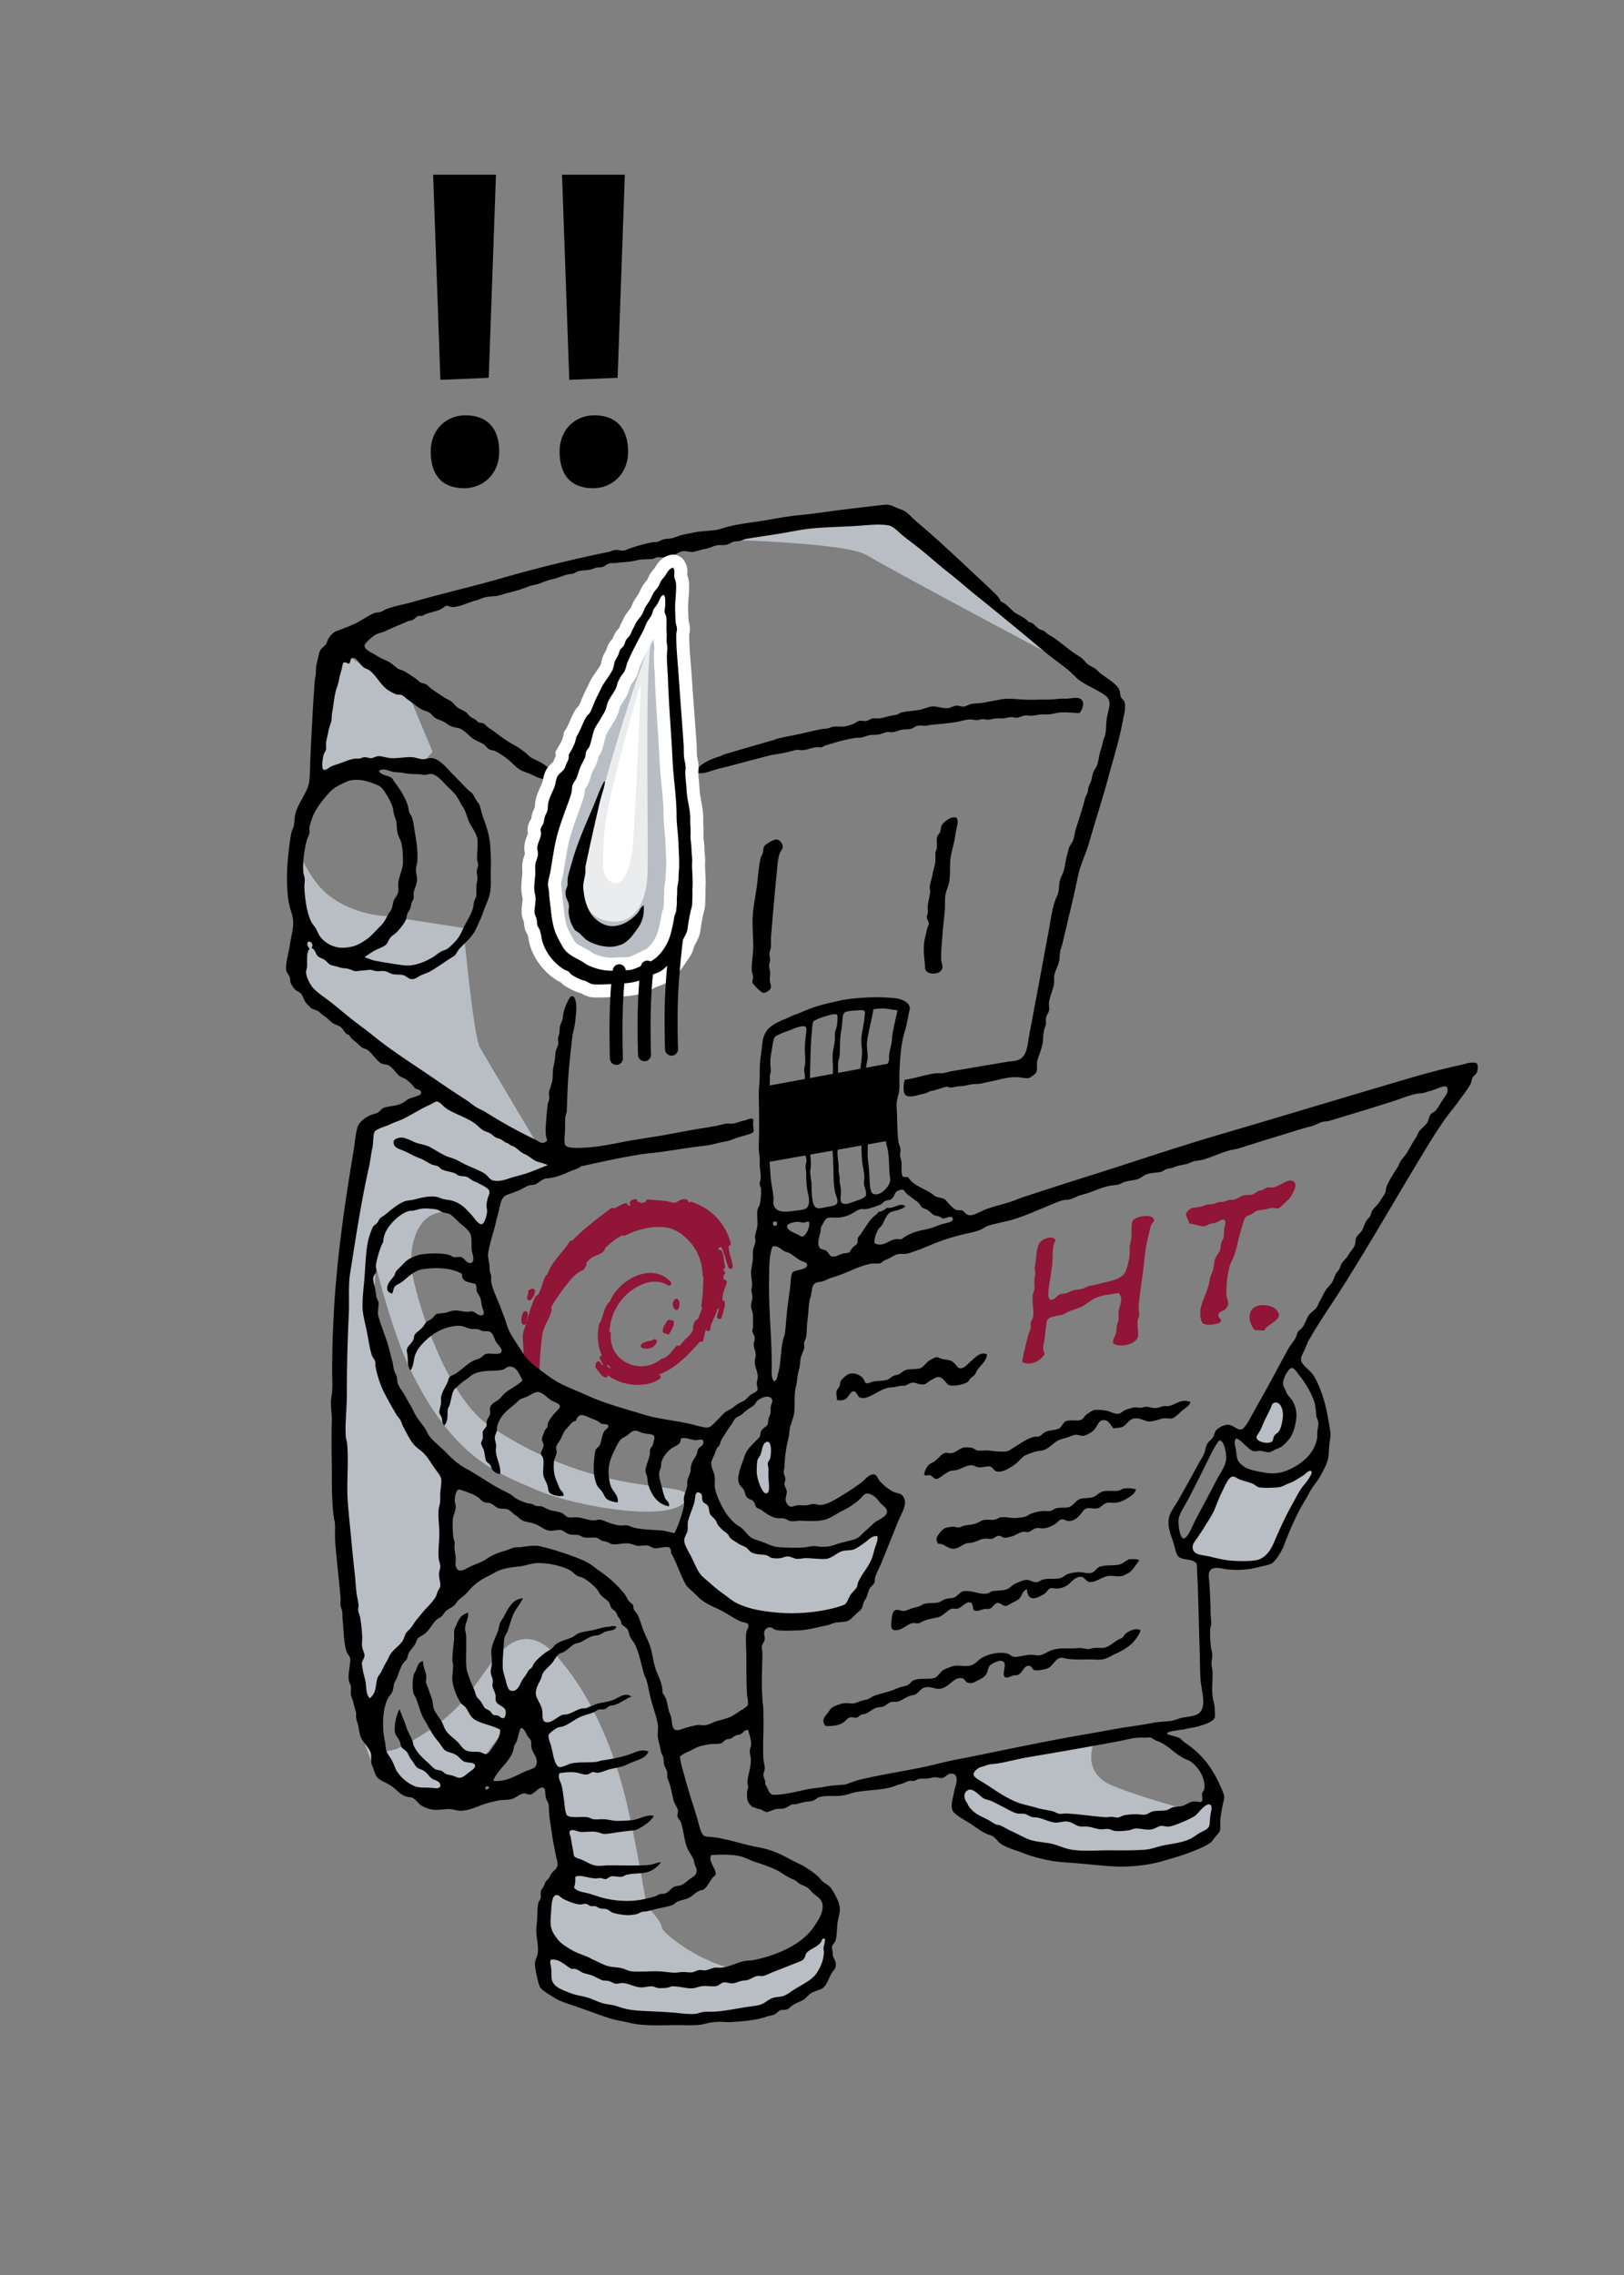 <svg xmlns="http://www.w3.org/2000/svg" xmlns:rdf="http://www.w3.org/1999/02/22-rdf-syntax-ns#" xmlns:cc="http://creativecommons.org/ns#" xmlns:dc="http://purl.org/dc/elements/1.1/" width="250" height="350" viewBox="0 0 250 350"><rect x="0" y="0" width="250" height="350" fill="#808080" stroke="none"/><path fill="#B8BEC4" d="M52.124 99.9l11 7.467 3.468 8.283-2.994 3.433s-10.159-2.738-11.474 0-3.75 3.089-3.75 3.089l-.324-11.136L52.124 99.9zM44.904 127.909s1.72 6.716 5.72 9.854 8.994 3.184 8.994 3.184l11.721 1.826s1.535 16.627 2.535 18.377 9.5 16 9.5 16l-27.5-17.374-10.97-8.626 1.97-8.25-1.97-5.137v-9.854z"/><path fill="#B8BEC4" d="M86.432 178.799l-9.301 4.268-1.531 7.694s-4.637-4.483-7.501-4.274c-3.96.288-5.404 5.412-4.569 9.771.945 4.931 5.377 18.832 11.912 23.175 17.525 11.647 31.188 8.036 30.286 11.015-1.269 4.188-17.427 1.284-23.079-1.204s-12.659-4.524-19.435-18.431c-2.833-5.813-5.349-15.994-5.349-15.994l-.543 8.581 2.501 12.114 6.77 9.877 1.333 2.136 1.365 17.809s-7.968 8.576-9.267 12.127c-1.229 3.36-2.983 12.134-2.983 12.134s3.035.104 4.732-.874 5.421-2.662 9.206-6.687c2.164-2.301 5.459-7.954 5.498-6.776.147 4.475 4.056 6.898 4.056 6.898l-7.371 9.946-4.549 6.235-10.697-5.092-3.086-8.846-3.548-31.629.051-29.88 3.651-29.366 11.608-5.46 19.84 10.733zM103.577 106.568l-1.222-17.72-7.709 12.086-9.404 19.561-1.077 11.583-.627 12.057 1.667 2.816 7.881 2.685h6l4.492-4.479 1.779-7.041v-8.797l-1.78-22.751z"/><path opacity=".7" fill="#FFF" d="M100.252 98.599c-3.077 7.152-8.868 26.985-10.091 33.865-.851 4.788-.39 8.28 2.924 9.124 4.421 1.125 6.297-2.543 6.568-6.599.271-4.058-.488-31.408.599-36.39z"/><path fill="#FFF" d="M98.679 105.025s-5.286 17.591-5.657 23.131c-.371 5.54-.353 6.713 1.14 7.573 1.572.906 2.859-1.876 3.207-5.083.345-3.206 1.31-25.621 1.31-25.621z"/><path fill="#B8BEC4" d="M76.624 254.826s3.822-5.998 9.099-.024 8.355 13.669 10.151 20.224 3.802 19 3.802 19l-12.92-2.963-.301-1.589s.375-7.569-1.625-16.196-4.791-13.718-6.541-12.093-.916-.284-.916-.284l-.749-6.075z"/><path fill="#B8BEC4" d="M85.749 290.15l-2.125 3.875v11.125l4.526 2.75s9.453 2.875 11.526 2.75 10.717-.426 11.323.004 9.197-1.406 9.197-1.406 4.054-2.598 5.179-3.723 1.381-2.5 1.381-2.5l.494-9s-4.5 7.375-10.376 8.875c-5.875 1.5-14.875-5.25-15-6.375s-2.198-3.125-2.198-3.125l-7.427-.625-6.5-2.625zM148 271.775l20.625-4.25s-2.625 5.125 2.75 7.25 11.874 3.75 11.874 3.75l2.876-1.75.875-.5-.1 6.549s-6.477 3.201-11.313 3.076-8.077.5-12.832-.5-14.488-5.5-14.488-5.5l-1.142-2.5.875-5.625zM107.79 225.901l-3.583 11.833s2.395 8.651 11 10.834c8.606 2.183 15.363-.667 15.363-.667l6.618-14.282s-9.648 7.422-18.649 4.594c-9-2.829-10.749-12.312-10.749-12.312z"/><path fill="#B8BEC4" d="M119.374 220.15s-5.125 3.475-4.125 6.612 4.125 5.013 4.125 5.013l.5-11.625h-.5zM196.25 213.275l-3.885 8.246s4.275 2.395 5.635-1.371-1.75-6.875-1.75-6.875zM189.75 225.4l-7.171 13.5s3.231 1.295 7.171 1.75 5.604-.782 5.604-.782l8.304-15.884s-2.908 4.262-7.408 3.26-6.5-1.844-6.5-1.844zM103.304 82.828s26.238.238 30.113 2.572 27.307 14.789 27.307 14.789l-22.681-22.063-34.739 4.702z"/><g><g fill-rule="evenodd" clip-rule="evenodd" fill="#901536" stroke="#901536" stroke-width=".7" stroke-linecap="round" stroke-linejoin="round" stroke-miterlimit="10"><path d="M98.315 185.246c-.058.096-.199.109-.257.206-.109-.188-.279-.01-.617-.051.23-.091.667-.208.874-.155zM82.012 198.618c-.004.526-.287.775-.514 1.08-.032-.204.239-.549.154-.978.205.051.155-.153.36-.102zM104.126 200.161c.203.171.11.837 0 1.028-.279-.272-.303-.774 0-1.028zM80.881 202.063c.075.401-.173.923-.206 1.389-.159-.486.001-1.096.206-1.389zM100.784 206.383c-.282.592-.947.924-1.8.668.431-.391 1.287-.358 1.8-.668zM92.658 208.903c.243.049.424.604.617.875-.287-.005-.4-.628-.617-.875zM92.092 209.778c.389.588.805 1.149 1.131 1.8-.549-.309-.808-.906-1.234-1.337.061-.128.075-.303.103-.463zM97.801 184.834c-.144.113-.338.176-.514.257-.048-.101.323-.222.514-.257z"/><path d="M82.732 209.778c.069-1.48.203-3.134.411-4.526.221-1.475 1.193-2.542 1.44-3.806-.09-.029-.302.062-.309-.052a28.186 28.186 0 0 1 2.314-3.497c.827-1.076 1.669-2.284 3.034-2.828.08-.194.229-.32.309-.515-.244.016-.339.448-.565.309.439-.562.838-1.139 1.44-1.594.655-.495 1.664-.541 2.006-1.234-.24.12-.55.443-.823.359 1.441-.891 2.375-2.287 4.166-2.828.068.129-.204.161-.051.205 2.045-1.042 4.715-1.702 6.942-1.182 1.432.334 2.739 1.393 3.652 2.52a8.026 8.026 0 0 1 1.8 5.04c-.021.123.234-.028.154.154-.055 1.557-.101 3.396-.36 4.577.06-.163.094-.352.206-.463.014 1.163-.475 1.822-.72 2.726-.734.271-.705.84-.771 1.491-.068.669-1.039 1.382-1.492 1.903-.517.595-.964 1.265-1.543 1.491.01-.3.441-.449.36-.669-.654.771-1.303 1.814-2.366 2.006-3.279 2.738-8.637.459-8.28-4.165-.15-.043-.167.306-.257.154.091-2.461.886-4.372 2.263-5.915 1.622-1.816 4.776-3.574 7.303-2.006-2.884-3.02-7.732.048-8.794 2.983-.854.664-.975 1.989-1.388 2.982-.077.184-.205.287-.257.463-.116.395-.133.835-.154 1.184-.207 3.336 1.56 5.51 3.96 6.428.105.049.043.266.206.258.493.042 1.146.086 1.749.051 4.734-.274 7.335-3.568 9.669-6.171-.11.03-.162.382-.052.463.194-.749.237-1.648.72-2.108.099.175.234.313.36.463v-.412c.405-1.141 1.048-2.185 1.286-3.445.041-.218-.116-.558.206-.617.009.077-.019.189.051.206.048-.277-.109-.761.103-.875.036.221.084.431.206.566-.005-1.103.435-1.76.668-2.623-.16-.006-.146.161-.36.103-.181-.395-.263-1.249.103-1.491-.275-.309-.558-.882-.463-1.389.225.084.189.428.463.463-.205-.704-.145-1.673-.463-2.263-.212-.041-.097.246-.309.205-.177-.254-.31-.76-.206-1.131.263-.148.703-.12.771-.463.676.926.988 2.547 1.389 3.6-.188-1.373-.867-2.482-.566-3.806.121.051.085.258.257.258-.869-3.057-2.961-5.165-5.812-6.069.165.128.542.314.463.514-.542-.143-1.027-.344-1.183-.875-.758-.245-1.132.466-1.749.515-.333.026-.85-.178-1.337-.257-.777-.126-1.963-.16-2.777-.257-.072.18.144.33 0 .412-1.283-.066-1.704.73-2.829.823.115-.21.37-.281.565-.411-.365.101-1.607.208-2.057.565.236-.33.625-.506.875-.823-.735.259-1.285.704-2.057.926-.049-.096.154-.172 0-.206-2.151 1.655-4.519 3.367-6.223 5.298-.028-.075.06-.267-.051-.258-1.086 1.777-2.746 2.98-3.446 5.144-.096.041-.208.066-.257.154-.546 1.018-.659 2.729-1.594 3.188-.562 1.327-1.024 2.787-1.44 4.269-.144.512-.4 1.082-.411 1.543-.018.717.142 1.684.103 2.52a84.558 84.558 0 0 0-.07 1.902l1.772 2.12.097-2.274zM111.224 200.417c.074.451-.194 1.006-.257 1.491-.047-.423.214-.984.257-1.491z"/><path d="M110.504 200.52c.157.111-.049.29 0 .463-.139.071.039-.304 0-.463zM110.864 201.96c.145.182-.103.409-.103.617-.128.017.12-.41.103-.617zM102.995 203.4c-.041.389-.468.835-.565 1.338.576-.179.768-.74.977-1.286-.002.495-.408 1.032-.617 1.491-.061-.127-.187-.19-.412-.154.009-.66.42-.917.617-1.389zM96.31 211.989c.155.052.091-.114.103-.206 1.302 1.16 3.218.52 4.938.052-2.509 1.756-7.144.71-8.435-1.543.81.254 1.247 1.325 2.211 1.595-.251-.264-.764-.71-1.08-1.08.584.357 1.362.968 2.263 1.182z"/></g></g><g><g fill-rule="evenodd" clip-rule="evenodd"><path d="M227.376 163.601c-.861-.336-1.758.082-2.572.257-2.695.582-5.12 1.225-7.611 1.955-9.877 2.894-19.549 5.837-29.469 8.743-6.385 1.871-12.829 4.062-19.337 6.12a987.31 987.31 0 0 0-9.617 3.086c-.809.265-1.577.5-2.366.823-1.593.651-3.219.898-4.834 1.543-.723.289-1.686.904-2.366.823-.529-.063-.699-.511-1.131-.771-1.047.149-1.384-.387-1.852-.823-.255-.237-.588-.748-.823-.875-.392-.211-.93-.217-1.337-.411-.29-.138-.525-.384-.823-.566-1.261-.772-2.786-1.236-3.445-2.417-.337-.006-.738.052-.874-.154-.234-.728-.074-1.488-.154-2.211-.035-.312-.191-.616-.206-.926-.018-.363.096-.719.052-1.08-.044-.355-.265-.718-.309-1.08-.17-1.386-.18-2.746-.206-4.062-.015-.72-.112-1.309-.052-1.955.057-.595.271-1.14.36-1.8.12-.877.016-1.836.052-2.726.094-2.351.259-4.704.874-6.583a6.72 6.72 0 0 0 .264-1.08c.062-.382.196-.838.251-1.234.061-.448.263-.908.202-1.231-.155-.834-1.356-1.305-2.26-1.397a29.233 29.233 0 0 0-4.525-.1c-1.401.085-2.764.2-3.961.465-1.99.441-3.757.857-5.35 1.541-.531.228-1.005.437-1.542.62-.436.148-1.141.508-1.441.644-.259.117-.438.133-.72.282-.325.171-.53.25-.823.412-1.161.642-1.538 1.239-1.8 1.903-.318.804-.339 2.072-.514 3.188-.167 1.068-.15 2.167-.163 3.24-.01.883-.185 1.958-.146 2.982.04 1.072.084 4.516.057 4.834-.026.297.013.634 0 .926-.029.631-.032 1.224-.057 1.852-.032.793.188 1.566.154 2.417-.034.852.168 1.688.154 2.417-.006.327-.171.649-.154.977.015.291.2.542.206.823a11.56 11.56 0 0 1-.154 2.108c-.068.392-.357.743-.411 1.132-.096.692.024 1.452 0 2.16-.025.731-.306 1.268-.36 1.8-.027.271.077.563.052.822-.044.453-.302.878-.36 1.286-.077.545 0 1.086-.051 1.595-.063.627-.239 1.197-.257 1.8-.02.654.159 1.322.154 2.057-.001.256-.113.509-.103.771.013.342.161.638.154.978-.011.551-.233 1.008-.206 1.491.021.359.211.692.257 1.08.071.595.045 1.455.051 2.006.003.242-.127.461-.103.669.05.424.347.748.36 1.131.011.322-.167.674-.154 1.028.019.5.305 1.009.309 1.543.002.363-.179.773-.154 1.184.042.687.478 1.438.463 2.263-.006.311-.148.635-.154.926-.009.415.219.711.103 1.028-.112.305-.775.542-1.08.771-.426.321-.658.677-.977.874-.341.211-.725.317-1.08.565-.323.227-.628.504-.977.721-.264.163-.562.261-.823.463-.41.316-.823.854-1.234 1.234-.4.369-.945 1.042-1.388 1.131-.523.105-1.706-.271-2.469-.463-2.302-.574-5.223-.83-7.2-1.439-3.134-.967-6.031-1.707-8.64-2.88-1.381-.621-2.737-1.15-4.011-1.749-1.298-.609-2.389-1.428-3.497-2.263-1.158-.873-2.095-1.592-2.88-2.88-.7-1.149-1.69-2.436-2.16-3.651-.229-.591-.383-1.198-.617-1.801-.22-.566-.438-1.147-.668-1.748-.378-.98-1.16-2.57-1.286-3.601-.033-.272.037-.558 0-.822-.034-.251-.162-.464-.206-.721-.047-.275-.023-.56-.051-.874-.056-.619-.285-1.314-.206-1.902.172-1.271.676-2.737 1.029-4.114.173-.676.339-1.398.514-2.058.201-.756.315-1.531.566-2.057.329-.69.783-.763 1.543-1.028.312-.11.641-.254.925-.36.649-.24 1.209-.67 1.697-.823.302-.094.645-.046.926-.154.607-.233 1.14-.88 1.8-.926 1.691-.116 2.849-.81 4.269-1.337 1.141-.424.896-.485.896-.485s7.618-1.761 10.624-2.043c2.651-.25 5.668-.857 8.691-1.175.688-.072 2.215-.478 2.269-.489.587-.128 1.118-.17 1.64-.385.938-.386 1.641-.546 2.726-.875 1.037-.314.733-.543.668-1.44-.026-.364.182-.835-.154-.977-.471-.043-.747.233-1.234.309-.501.077-1.038.361-1.646.452-.443.066-.916-.067-1.389.062-1.471.404-3.074.594-4.68.874-2.081.364-4.183.806-6.326 1.132-1.05.16-2.068.328-3.188.514-2.133.354-4.601.972-6.994 1.112-1.186.069-2.909.179-3.292-.36-.226-.318-.083-1.617-.051-2.192.041-.758-.007-1.543.051-2.108.027-.267.192-.583.206-.823.084-1.46.104-3.088.206-4.68.158-2.467.407-4.599.669-6.892.078-.682.319-1.342.411-2.109.062-.509.208-1.835.206-2.314-.001-.463-.078-1.875-.72-1.8-.379.044-.921 1.458-1.131 2.057-.146.415-.18.898-.257 1.337-.088.5-.338.901-.411 1.234-.075.339-.054.736-.103 1.028-.054.321-.182.65-.206.926-.019.214.084.459.051.72-.052.404-.332.813-.412 1.234-.08.427-.075.933-.154 1.44-.07.449-.216.94-.257 1.388-.06.646.002 1.284-.154 1.903-.144.567-.42 1.126-.463 1.646-.022.268.077.556.051.823-.031.321-.215.644-.257.977-.086.682-.15 1.47-.206 2.211-.089 1.205-.233 2.4.154 3.24-.715.806-1.193.207-2.057-.206-2.733-1.304-5.151-2.692-7.509-4.166-.407-.254-.87-.42-1.286-.668-.538-.322-1.037-.771-1.594-1.131a199.609 199.609 0 0 1-4.937-3.292c-3.18-2.189-6.665-4.361-9.617-6.789a38.477 38.477 0 0 0-1.543-1.183c-1.627-1.2-2.953-2.337-4.577-3.651-.989-.8-2.38-1.658-3.034-2.469-.397-.492-.926-1.532-.978-2.211-.026-.343.139-.663.154-1.028.039-.922-.14-2.001.36-2.623.016-.209-.257-.306-.309-.617-.169-1.025 1.216-.408.617.463.593.173.621.881.977 1.234.23.229.615.307 1.028.566.319.199.566.568.823.72.305.181.947.253 1.388.412.52.186.974.16 1.44.257.429.09.772.358 1.131.36.462.002.725-.111 1.234-.103.37.005.723-.117 1.028-.103.31.015.661.183 1.029.206.434.027.85-.072 1.234 0 .417.078.805.379 1.234.463.572.111 1.147.022 1.594.154.49.145.828.597 1.286.617.484.021.843-.274 1.286-.515.424-.23.942-.371 1.234-.514.932-.458 2.204-1.348 3.085-1.954.362-.25.801-.45 1.029-.669.281-.271.447-.743.771-1.08.988-1.029 1.984-1.813 2.571-3.137.382-.862.811-1.743 1.131-2.674.341-.99.812-1.855.977-2.829.201-1.181.05-2.448.103-3.703.052-1.241-.018-2.477-.103-3.6-.126-1.67-.695-3.152-1.183-4.525-.182-.511-.249-1.011-.412-1.492-.089-.264-.342-.553-.565-.875-.214-.308-.342-.692-.515-.925-.177-.24-.514-.403-.771-.669-.742-.766-1.415-1.466-2.16-2.211-.762-.762-2.041-2.423-3.24-2.623-.547-.091-1.002.194-1.594.154-.521-.036-1.066-.285-1.594-.309-1.029-.046-2.056.178-3.086.154-.662-.016-1.311-.258-1.903-.309-.569-.048-.849.294-1.337.309-.325.009-.643-.171-.977-.154-.25.013-.488.171-.771.206-.299.036-.633-.006-.926.051-.696.137-1.543.502-2.314.771-.26.091-.743.221-1.131.412-.406.2-.75.559-1.08.514-.503-.068-.2-1.769-.103-2.211.091-.416.356-.678.412-.977.042-.226-.036-.708 0-1.029.055-.493.25-1.131.36-1.749.108-.606.38-1.173.463-1.646.067-.379.025-.782.103-1.183.213-1.103.29-2.248.565-3.343.1-.395.348-.979.463-1.594.135-.722.279-1.181.412-1.646.162-.564.156-1.031.36-1.131.31-.152.451.159.823.154.283-.279.094-.816.566-.874.605-.075 1.137 1.07 1.646 1.44.303.22.608.262.823.411 1.137.792 1.741 2.288 2.931 3.086.347.232.933.559 1.286.668.257.08.587.011.823.103.298.117.639.492.977.72.763.515 1.317 1.035 2.006 1.44.389.229.776.281 1.234.514.413.21.648.706 1.08.926.391.199.813.317 1.183.514.376.201.696.483 1.08.668.462.224.981.202 1.491.412.528.216 1.194.909 1.697 1.337.56.477 1.269.67 1.852 1.029.339.208.562.644.926.823.252.125.531.104.771.206.627.266 1.386.792 1.903 1.183.83.627 1.478 1.487 2.263 1.852.556.258 1.174.409 1.852.771.767.41 2.97 1.22 2.931-.309-.014-.539-.889-1.097-1.388-1.44-.629-.432-1.296-.663-1.852-.978-.395-.223-.602-.533-.977-.823-.575-.444-1.23-.902-1.852-1.234-1.37-.733-2.445-1.688-3.703-2.52-.348-.23-.622-.608-.874-.72-.229-.102-.508-.055-.72-.154-.19-.089-.354-.327-.565-.463-.224-.144-.502-.229-.669-.36-.295-.232-.448-.55-.771-.771-.395-.271-.889-.431-1.286-.72-.373-.272-.647-.727-1.028-.977-.315-.207-.701-.344-1.029-.566-.651-.441-1.273-.823-1.903-1.286-.304-.224-.597-.57-.874-.72-.27-.146-.613-.156-.875-.309-.282-.165-.506-.439-.771-.617-.568-.382-1.146-.771-1.697-1.08-.311-.174-.681-.233-.977-.412-.466-.28-.829-.709-1.286-.977-.593-.348-1.413-.596-2.108-1.08-.473-.329-1.768-.804-1.749-1.491.01-.372 1.31-1.465 1.749-1.697.42-.223.953-.272 1.44-.514 1.073-.533 2.38-1.021 3.394-1.492.248-.115.546-.112.771-.206.332-.138.59-.533.875-.617.23-.068.448.004.668-.051.179-.045.316-.185.514-.257.801-.294 1.503-.381 2.263-.72.409-.182.693-.55.977-.565.289-.016.482.218.926.206 1.078-.03 2.489-.753 3.6-1.028.437-.109.784-.309 1.131-.412.636-.188 1.226-.193 1.903-.257.583-.055 1.176-.331 1.749-.463a23.48 23.48 0 0 0 3.343-1.028c.517-.204 1.145-.243 1.697-.463.575-.229 1.102-.444 1.646-.566.887-.198 1.741-.54 2.469-.771.331-.105.65-.066.977-.154.326-.087.603-.355.926-.411.689-.119 1.279-.095 1.903-.257.266-.069.504-.189.771-.257.3-.076.645-.028.926-.103.409-.109.716-.491 1.131-.566.283-.051.619-.009.926-.051 1.061-.145 2.11-.126 3.24-.412.813-.205 1.568-.115 2.366-.206.269-.031.499-.219.771-.257.306-.042.644.035.977 0 .522-.054 1.042-.24 1.543-.36.516-.124.892-.491 1.337-.565.592-.099 1.07.133 1.543.103.572-.037 1.216-.351 1.954-.463.711-.107 1.323-.49 1.903-.565.506-.066 1.059.021 1.492-.103.397-.114.71-.38 1.08-.463.274-.062.583-.041.874-.103.342-.073.647-.25.977-.309 1.668-.296 3.431-.522 5.246-.823 1.675-.277 3.409-.672 5.247-.823 1.763-.144 3.769-.214 5.761-.309 2.015-.096 4.187-.435 5.76-.103.695.147 1.407.952 2.058 1.492.634.526 1.295 1.012 1.852 1.44 2.138 1.643 3.551 3.004 5.451 4.474 1.275.987 2.386 2.006 3.6 2.983a765.242 765.242 0 0 1 10.903 8.949c1.22 1.019 2.508 1.911 3.703 2.88.627.509 1.136 1.146 1.748 1.595 1.083.793 2.556 1.363 3.806 2.211 1.467.994.56 2.062.36 3.96-.086.814-.053 1.514-.206 2.211-.076.348-.282.7-.359 1.08-.088.43-.177.8-.309 1.183-.271.785-.323 1.623-.566 2.366-.133.41-.473.77-.617 1.183-.169.485-.214 1.025-.411 1.543-.088.23-.236.438-.309.668-.085.273-.065.585-.154.874-.088.287-.287.536-.36.823-.441 1.733-.934 3.17-1.439 4.783-.178.566-.213 1.175-.411 1.697-.188.492-.637.941-.721 1.44-.077.46-.275 1.004-.359 1.44-.122.625-.187 1.201-.36 1.8-.154.534-.476 1.026-.617 1.595-.136.546-.084 1.131-.206 1.697-.097.453-.354.872-.514 1.337-.482 1.412-.682 2.977-.978 4.577-.969 5.237-1.942 10.521-2.932 15.686-.374 1.956-.319 3.811-1.954 4.32-.409.127-.94.124-1.439.206-2.808.462-5.81.994-8.538 1.44-.475.078-.942.254-1.388.309-.458.056-.916-.012-1.338.052-1.563.236-3.027.761-4.577.977-.226.672-.318 2.099.206 2.422.452.279 1.466.063 2.006-.108.357-.114.716-.14 1.028-.257.353-.132.604-.312.926-.36.597-.09 1.43-.421 2.16-.606.281-.071.536.111.771.103.457-.015.948-.198 1.439-.206.622-.01 1.403-.252 1.891-.303.553-.058 1.021-.027 1.543-.154a35.3 35.3 0 0 1 1.388-.309c1.446-.292 2.458-.671 3.974-.62.496.017.992.153 1.543.154.414 0 .661-.308.842-.412 1.104-.633.325-1.455.823-2.74.187-.482.706-2.006.72-2.468.016-.521.075-1.153.154-1.646.061-.373.259-.688.309-1.028.045-.304-.038-.591 0-.875.066-.493.456-.94.515-1.389.039-.303-.075-.638-.052-.926.084-1.002.573-1.89.771-2.931.081-.426-.012-.875.052-1.337.104-.756.617-1.52.771-2.366.088-.484.055-.967.154-1.44.087-.415.266-.828.359-1.234.788-3.401 1.652-6.819 2.366-10.286.368-1.787 1.27-3.554 1.729-5.194.926-3.301 2.001-6.486 2.881-9.771.76-2.839 1.731-5.869 2.263-8.794.138-.759.535-2.052.309-2.983-.092-.375-.517-.585-.617-.926-.074-.251-.073-.737-.206-1.028-.395-.867-1.965-1.816-2.777-2.417-.364-.27-.604-.601-.926-.823-.359-.248-.773-.404-1.131-.668-.335-.248-.573-.641-.926-.926-.324-.262-.721-.474-1.08-.72-1.083-.74-2.102-1.648-3.137-2.366-.379-.262-.784-.456-1.132-.72-.19-.145-.328-.316-.515-.412-.206-.105-.452-.125-.668-.257-.557-.341-.939-1.064-1.646-1.08-.545-.728-1.457-.98-2.159-1.492-.724-.526-1.225-1.345-2.109-1.646-.309-.805-1.037-1.359-1.646-1.955-.596-.583-1.235-1.174-1.852-1.749-3.092-2.884-6.222-5.862-9.463-8.588-.676-.569-1.316-1.332-1.954-1.697-.268-.153-.725-.27-1.132-.463-.67-.317-1.192-.551-1.954-.463-2.167.25-4.352.498-6.531.771-2.177.273-4.368.629-6.533.823-2.156.193-4.271.675-6.377.978-1.618.232-3.225.44-4.68.823-.47.123-.953.314-1.44.411-1.261.252-2.533.194-3.754.463-.58.128-1.169.224-1.749.36-.546.128-1.05.378-1.594.515-.395.099-.826.062-1.234.154-.356.081-.683.34-1.028.411-.252.052-.52-.004-.771.052-1.074.24-2.217.53-3.24.874-.409.138-.892.388-1.234.412-.418.029-.793-.152-1.234-.103-.333.038-.659.233-1.028.309a215.984 215.984 0 0 0-16.714 4.114c-4.405 1.266-8.822 2.256-13.115 3.497-1.474.426-3.019.676-4.371 1.183-.273.103-.54.323-.823.412-.376.117-.729.091-1.029.206-.831.318-1.624.904-2.417 1.337-1.118.61-2.307.999-3.549 1.492-.341.135-.83.7-1.028.977-.204.284-.233.627-.412.926-.228.381-.698.593-.926 1.029-.223.428-.242.92-.412 1.542-.225.826-.225 1.199-.257 2.057-.012.308-.135.661-.154.926a437.417 437.417 0 0 0-.668 11.777c-.06 1.319-.04 2.654-.206 3.96-.017.132-.05.286-.103.463-.409 1.37-1.642 2.911-2.006 4.372-.152.611-.121 1.219-.257 1.903-.058.291-.25.591-.309.823-.187.742-.301 1.638-.411 2.52-.32 2.564-.5 5.639-.052 8.383.143.871.471 1.577.617 2.366.153.827.028 1.761-.154 2.623-.168.797-.291 1.651-.463 2.52-.164.826-.414 1.716-.411 2.571.002.821.396.942.565 1.44.098.287.049.602.154.874.153.396.416.763.669 1.029.271.285.709.356.977.72.257.351.364.804.565 1.131.227.369.538.571.823.926.179.224 1.161.442 1.364.671.256.29.685.554 1.028.823.356.279.689.63 1.029.875.406.292.92.365 1.286.668.423.352.626 1.088 1.286 1.183.15.431.549.728.926 1.028.354.283.698.68 1.08.926.24.155.582.175.823.36.786.604 1.312 1.636 2.108 2.057.306.162.716.116 1.029.257.72.327 1.138 1.212 1.8 1.697.302.221.684.298.978.514.556.411.984.84 1.337 1.337.46.251.999.206.977.771-.015.413-1.684.689-2.083.974-.45.321-.769.582-1.337.771-.729.244-1.735.267-2.366.514-.34.134-.583.576-.977.771-.207.103-.766.217-1.183.412-.745.347-1.682 1.062-1.903 1.903-.29 1.105-.365 2.356-.565 3.548-1.361 8.111-2.664 16.892-3.086 25.818a169.883 169.883 0 0 0-.206 8.022c0 1.285.124 2.618-.103 3.909-.234 1.332.1 2.604.052 3.908-.101 2.75 0 5.413 0 8.074 0 2.092.044 4.145.206 5.966.054.608.216 1.238.257 1.852.053.802-.008 1.634.051 2.469.207 2.931.612 6.074.823 8.691.035.43-.043.901 0 1.234.038.287.198.558.257.874.066.352.01.74.051 1.132.187 1.75.173 3.707.617 5.04.132.396.468.683.514 1.028.152 1.142-.348 2.285-.154 3.497.047.293.265.548.309.823.066.411-.057.859 0 1.234.071.466.316.917.412 1.388.102.507.292 1.022.36 1.492.042.294-.013.574.051.874.095.441.282.886.36 1.337.089.516.164 1.069.309 1.44.332.853 1.183 1.501 1.542 2.417.201.511.017 1.033.103 1.595.035.228.235.681.36 1.028.125.348.274.811.412 1.028.365.579 1.14.854 1.852 1.234 1.145.611 1.495 1.378 2.571 1.852.369.162.766.111 1.131.257.574.229.886.888 1.389 1.183.431.254 1.013.511 1.594.617.693.127 1.531.006 2.16-.051.889-.08 1.211.1 1.852.205 1.336.222 3.001-.639 4.217-1.028a17.342 17.342 0 0 1 2.058-.515c.794-.146 1.593-.031 2.263-.308.476-.197 1.048-.715 1.646-.771.393-.038.57.218 1.029.154.535-.074 1.338-1.274 1.954-1.029.393.156.255.836.36 1.389.093.489.411.868.462 1.234.064.455.032 1.034.103 1.646.138 1.183.321 2.17.463 3.188.154 1.104.354 1.921.566 3.035.119.627.325 1.06.206 1.542-.131.53-.595.695-.926 1.184-.125.185-.218.453-.36.668-.143.217-.379.347-.514.566-.113.183-.183.475-.309.72-.131.255-.362.496-.412.669-.081.279.018.775-.051 1.131-.052.265-.297.484-.36.771-.125.568-.139 1.402-.154 2.16-.015.744-.183 1.52-.154 2.211.05 1.192.393 2.375.206 3.446-.084.483-.391.944-.412 1.389-.038.798.5 3.213.771 3.703.294.529 1.464 1.161 2.211 1.646.833.539 1.868.836 2.726 1.131 1.915.659 3.969 1.431 5.709 2.006.964.319 2.087.462 3.137.721 2.165.532 4.761.359 7.354.359 1.597 0 3.212.109 4.269-.205.659-.196 1.483-.277 2.16-.309.511-.024 1.025.076 1.543.051 1.892-.092 4.221-.283 5.708-.822.455-.165.949-.213 1.286-.36.352-.153.599-.556.977-.669.267-.079.566.016.926-.103.358-.117.727-.574 1.183-.823.457-.248 1.009-.437 1.389-.668.438-.268.749-.779 1.183-1.028.725-.417 1.521-.442 2.007-.978.446-.492.666-1.184 1.029-1.903.226-.447.66-.782.72-1.183.131-.892-.286-1.098-.412-1.646-.036-.159-.015-.435-.051-.669-.037-.238-.131-.444-.104-.668.06-.481.465-.701.566-1.08.188-.701.188-1.558.257-2.366.1-1.16.569-1.998.309-3.086-.177-.735-.922-2.09-1.285-2.571-.36-.476-.865-.65-1.287-1.028-.305-.273-.521-.613-.822-.874-.606-.523-1.237-.952-1.955-1.389-.67-.408-1.463-.727-2.212-1.132-1.557-.843-2.938-1.498-4.886-1.852-2.4-.435-4.319-1.174-6.84-1.543-.501-.073-1.179-.044-1.491-.205-.574-.296-.891-2.03-1.131-2.829-.643-2.13-1.307-4.03-1.852-6.12-.273-1.047-.64-2.018-.771-3.239.396-.395.904-.615 1.389-.823.474-.204.938-.521 1.491-.72.494-.179 1.049-.248 1.594-.36.59-.121 1.244.031 1.852-.154.276-.084.485-.474.875-.617.193-.07.441-.031.617-.103.246-.101.447-.348.72-.463.251-.107.553-.107.771-.206.412-.186.678-.767 1.183-.668.181.682.475 1.479.463 2.211-.005.333-.197.668-.206 1.028-.009.399.131.787.154 1.184.076 1.292-.451 2.471-.514 3.548-.017.276.113.557.103.823-.009.244-.14.473-.154.72-.07 1.231.039 1.581.669 2.212.241.24.373.116.617.273.154.1.559.123.874.257.32.136.562.348.823.36.419.021.967-.37 1.646-.463.321-.044.641-.002.926-.052.593-.104 1.163-.682 1.543-.669.623.022 1.173-.249 1.801-.359.432-.076.822-.064 1.132-.154.436-.127.753-.51 1.183-.617 1.041-.261 2.181-.056 3.395-.206.685-.084 1.355-.375 2.058-.514 1.798-.356 3.883-.316 5.503-.771.474-.134.916-.352 1.389-.463.532-.126.992-.439 1.389-.515.288-.055.561.041.771 0 .292-.057.477-.27.72-.309.411-.065.916 0 1.337-.052.443-.054.871-.215 1.184-.205.386.012.698.191 1.131.103.44-.09.791-.639 1.234-.662 1.308-.068.916 1.448.72 2.086-.115.377-.204.801-.257 1.08-.135.723-.44 1.679-.206 2.417.241.756 2.098 1.655 2.932 2.212.842.561 1.465 1.065 2.264 1.439.301.142.593.197.925.36.571.28.865.88 1.389 1.234.869.588 2.352.989 3.497 1.439 1.233.484 2.509.805 3.857 1.08 1.425.291 2.964.328 4.475.463 1.525.137 3.045.286 4.525.411 2.99.254 6.107-.03 8.743-.822 1.278-.384 2.558-.725 3.754-1.183 1.212-.464 2.491-.937 3.395-1.595.298-.217.445-.532.771-.926.293-.353.6-.636.669-.874.139-.476.021-.993.051-1.543.034-.607.168-1.211.258-1.8.104-.678.313-1.303.359-1.749.046-.443-.344-1.245-.565-1.748-1.226-2.778-2.658-4.67-4.886-6.326-.329-.245-.883-.578-1.234-.978-.319-.362-2.153-.612-2.124-.835.051-.394 2.287-.555 2.741-.672.74-.191 1.45-.25 2.006-.412.765-.223 2.527-.707 2.629-1.508.035-.273-.027-1.764-.16-2.179-.433-1.347-.17-3.176-.206-4.731-.009-.399-.145-.766-.154-1.08-.018-.582.145-1.127.104-1.697-.026-.361-.169-.71-.206-1.08-.092-.905-.16-1.937-.103-2.726.02-.27.146-.514.154-.771.018-.566-.104-1.228-.104-1.902.004-1.448-.079-2.659-.154-4.063-.036-.69-.217-1.439-.051-1.954.377-1.172 1.857-.561 2.982-.463 1.747.152 3.293-.016 4.577-.359.677-.182 1.43-.285 1.954-.515.665-.291 1.678-1.996 1.954-2.726 1.008-2.651 2.081-5.106 3.446-7.303.287-.463.497-.962.771-1.389.45-.701 1.034-1.366 1.439-2.109.412-.754.898-1.631 1.132-2.468.146-.524.156-1.267.206-2.006.051-.764.28-1.679.205-2.16-.259-1.671-.533-3.424-.977-4.938-.385-1.312-1.057-3.138-1.8-4.114-.562-.738-1.638-1.363-1.749-2.16-.068-.484.253-.887.565-1.594.238-.539.446-1.1.669-1.492 1.569-2.758 3.376-5.332 4.988-7.868 4.481-7.048 8.612-14.345 12.909-21.395 1.305-2.141 2.769-4.478 4.319-6.377.329-.403.637-.816.926-1.234.567-.821 1.354-1.727 1.749-2.571.115-.247.141-.645.257-.875.159-.315.58-.462.721-.926.113-.41.158-.799-.012-1.281zM60.59 118.755c.462.084.987.05 1.491.154.849.175 1.502.175 2.52.206.259.008.525.109.771.103.362-.009.709-.185 1.029-.154.678.066 1.518.898 2.006 1.44.606.673 1.266 1.178 1.697 1.749.461.609.746 1.26 1.132 1.852.442.678.566 1.297.874 2.108.298.786 1.125 1.761 1.337 2.674.222.957-.056 2.188 0 3.292.015.303.154.616.154.875 0 .347-.193.661-.206 1.028-.012.359.101.66.103.978.002.388-.12.8-.154 1.234-.045.571.054 1.168-.051 1.646-.062.279-.237.509-.309.771-.081.294-.08.632-.154.926-.271 1.064-1.039 2.149-1.492 3.137-.439.96-.666 1.453-1.389 2.211-.32.336-.754.765-1.08.977-.31.202-.708.282-1.029.463-.418.236-.758.568-1.183.823-1.041.625-2.54 1.319-4.069 1.294-.639-.01-3.754-.51-5.034-.78-.334-.07-1.44-.514-1.44-.514s1.296-.882 1.594-1.028c.617-.305 1.286-.511 1.697-.875.283-.251.422-.783.72-1.131.254-.298.681-.516.977-.823.379-.393 1.097-1.283 1.337-1.8.122-.262.134-.632.257-.977.11-.308.35-.574.463-.875.087-.23.115-.556.206-.823.091-.266.271-.512.309-.72.047-.261-.041-.542 0-.823.087-.604.443-1.192.514-1.8.066-.565-.126-1.092-.154-1.697-.022-.465.174-.903.206-1.389a13.68 13.68 0 0 0-.051-2.211c-.114-1.073-.344-2.335-.514-3.446a7.235 7.235 0 0 0-.257-1.08c-.095-.281-.317-.509-.412-.771-.111-.311-.112-.672-.206-.978-.394-1.282-1.221-2.628-2.006-3.6-.212-.263-.318-.577-.514-.72-.596-.435-1.507-.362-1.954-1.029.582-.598 1.445-.046 2.264.103zm-13.732 17.794c-.022-.442.081-.913.051-1.389-.018-.284-.176-.593-.206-.874-.151-1.416.151-3.758.565-5.143.092-.308.297-.596.36-.926.061-.317-.042-.622 0-.874.082-.501.264-1.013.411-1.44.445-1.289 1.474-2.637 2.366-3.652.703-.8 1.118-1.113 2.211-1.646.594-.289 1.012-.555 1.903-.617 1.002-.07 2 .168 2.88.514 1.04.409 1.238.454 1.8 1.286.418.62.99 1.576 1.234 2.366.106.343.119.723.206 1.08.096.394.289.763.36 1.131.113.586.056 1.186.206 1.8.132.545.441 1.016.566 1.491.22.838.284 2.146.257 3.086-.032 1.084-.607 2-.72 3.137-.045.452.079.887 0 1.286-.144.72-.458.813-.669 1.337-.191.478-.145.792-.36 1.337-.112.285-.354.52-.514.823-.409.773-.65 1.291-1.286 1.903-.709.684-1.262 1.415-2.109 1.992-1.028.7-1.895 1.217-3.6 1.248-1.542.028-2.888-.847-3.548-1.8-.234-.338-.386-.799-.617-1.183-.23-.383-.536-.698-.72-1.08-.642-1.334-.935-3.345-1.027-5.193zm91.185 46.749c.181-.144.688-.303.926-.257.24.046.326.328.566.566.353.35 1.359.99 1.852 1.44.246.226.345.547.565.72.181.142.544.207.874.411.36.224.663.628.978.771.188.086.5.097.771.206.248.1.443.296.617.309.25.019 1.48-.634 1.491.103.007.492-1.242.616-1.852.823-.618.209-1.448.591-2.417.772-1.581.293-2.655.728-3.651 1.491-.357.044-.632-.06-.978 0-.983.169-1.971 1.329-3.188.565.008-.723.224-1.383.565-2.006.177-.322.503-.532.669-.823.341-.598.645-1.596 1.285-1.903.369-.177.85-.206 1.234-.36.359-.143.703-.254 1.029-.514-.554-.649-1.565.116-2.264.206-.188.024-.4.025-.582-.01-.277.25-.59.455-.949.574a.438.438 0 0 1-.296-.004c-.218.391-.656.628-.949.932-.585.607-1.17 1.554-1.697 2.366-.175.27-.474.519-.566.771-.092.253-.005.599-.103.823-.11.255-.471.379-.72.668-.288.335-.337.637-.617.771-.176.085-.544.069-.875.154-.7.181-1.139.606-1.748.412-.388-.124-.416-.589-.875-.875-.322-.2-.782-.158-.978-.463-.442-.69.021-1.813.154-2.417.051-.229-.002-.448.052-.617.065-.203.634-1.287.874-1.44.437-.278 1.3-.072 2.058-.154.41-.044.931-.201 1.338-.36.667-.26 1.308-.813 1.852-.926.237-.049.519.024.771 0 .634-.062 1.9-.553 2.06-.606.304-.101.542-.288.748-.528.168-.196.911-.267 1.049-.357.601-.393.544-.927.927-1.234zm-4.731-14.4c-.079-1.066.117-2.029.104-2.726-.006-.262-.125-.527-.154-.823-.1-.978.274-1.959.309-2.674.027-.577-.165-1.49-.104-2.263.081-1.008.55-2.943.721-3.754.153-.734.282-1.389.282-1.389s1.174-.17 1.774-.104c.627.068 1.929.284 1.929.284s-.861 3.622-.849 4.244c.015.717-.353 1.699-.463 2.674-.025.225.032.497 0 .72-.036.248-.229.506-.257.771-.084.792.095 1.636.051 2.417-.021.401-.182.788-.205 1.183-.021.339.072.692.051 1.029-.018.284-.145.556-.154.823-.02.597.177 1.23.154 1.852-.019.536-.23 1.059-.205 1.543.026.496.371 1.046.359 1.542-.006.304-.292.653-.309.978-.023.475.205 1.089.309 1.646.201 1.075.197 2.012.258 3.395.022.511.18 1.059.103 1.491-.122.689-1.433 2.392-2.623 1.903-.602-.247-.489-2.48-.617-3.806-.062-.654-.188-1.307-.205-2.006-.017-.688.029-1.408 0-2.108-.064-1.512-.34-2.753-.309-4.269.017-.901.114-1.706.05-2.573zm-4.269-5.606c.021-.252.187-.525.206-.771.09-1.145.013-2.496.205-3.703.043-.267.083-.496.124-.746.161-.99.018-1.96.469-2.312.332-.26 1.719-.301 2.134-.335 1.241-.102.978.231.874 1.337-.068.731-.403 2.178-.463 3.086-.049.75.115 1.382.103 2.108-.019 1.163-.309 2.417-.309 3.549 0 .409.123.763.104 1.131-.017.313-.026.599-.055.926-.089 1.036.078 2.135.157 3.24.185 2.576-.092 4.984.103 7.611.065.875.307 1.695.36 2.52.027.41-.076.795-.052 1.183.039.599.404 1.038.309 1.8-.342.464-.929.645-1.646.874-.522.167-1.443.657-2.006.309-.408-.252-.224-.947-.206-1.594a6.157 6.157 0 0 0-.154-1.44c-.092-.399-.037-.717-.06-.977-.032-.371-.164-.827-.146-1.234.029-.669-.106-1.385-.154-2.108-.049-.722.064-1.413.103-2.109.083-1.501-.265-3.108-.257-4.628.002-.435.11-.823.103-1.234-.011-.553-.152-.914-.154-1.389-.002-.45.215-1.007.257-1.594.081-1.113-.037-2.413.051-3.5zm-4.475 8.075c-.004-.422.063-.835.052-1.234-.025-.854-.114-1.526-.052-2.366.235-3.161.117-6.117.412-9.103.044-.445.098-1.42.254-1.545.262-.209 1.062-.55 1.495-.666.573-.155 1.19-.388 1.595-.412.655-.038.655-.038.565 1.337-.044.681-.29 1.068-.36 1.543-.047.318.027.668 0 1.029-.061.799-.34 1.656-.359 2.468-.021.838.091 1.678.051 2.52-.037.792-.155 1.577-.205 2.366-.029.463.071.934.051 1.389-.014.323-.039.659-.054.977-.034.738.074 1.466.105 2.212.077 1.827-.063 3.983.098 5.914.038.464.033.892.057 1.337.071 1.354-.018 2.787.257 4.166.147.736.576 1.355.309 1.852-.183.34-.814.416-1.44.514-.633.099-1.212.343-1.697.154-.754-.292-.75-2.266-.771-3.497-.013-.732-.208-1.427-.206-2.057.002-.364.105-.682.104-1.029-.007-1.058-.231-3.149-.309-4.011-.081-.9.121-1.812.154-2.726.01-.364-.102-.762-.106-1.132zm-.257 18c-.094.183-.453.828-.771.875-.217.031-.466-.187-.72-.309-.453-.219-1.76-.675-1.646-1.338.061-.354 1.052-.606 1.544-.617.371-.008.733.14 1.079.103.28-.03.527-.258.771-.051.045.461-.077.989-.257 1.337zm-6.012-15.069c.024-1.32.198-2.612.206-3.909.005-1.001-.129-2.066-.051-3.086.045-.599.088-1.201.057-1.749-.016-.282.182-.522.144-.926-.081-.849-.122-1.655.062-2.571.203-1.013.268-2.326.666-2.623.195-.145 1.243-.608 1.57-.707.789-.238 1.432-.615 2.228-.784 1.453-.31.848.426.721 3.034-.046.938.11 1.791.051 2.571-.021.288-.142.686-.154.978-.013.323.098.681.104 1.028.021 1.236-.26 2.582-.258 3.6.003 1.032.418 2.005.309 3.137-.02.209-.109.388-.154.771-.181 1.555.016 3.154.154 4.526.03.29.196.596.206.874.011.292-.149.634-.154.977-.005.334.104.687.103 1.029-.005.946.044 1.944.195 2.777.082.454.532 1.738-.041 2.52-.238.325-1.135.417-1.903.514-1.512.19-2.944.332-3.292-.977-.089-.336.034-.72 0-1.08-.103-1.108-.387-2.279-.463-3.497-.13-2.04-.346-4.301-.306-6.427zm1.023 14.297c-.398.024-.586-.785.154-.668.286.242.107.653-.154.668zm-.412 3.189c.752-.274 1.361.468 1.852.721.201.103.486.131.72.257.65.349 1.274.915 1.697 1.132.487.249 1.081.306 1.08.72-.001.811-1.879.659-2.263 1.183-.275.376-.265 1.51-.36 2.263-.099.778-.215 1.555-.309 2.264-.212 1.599-.312 3.048-.463 4.628-.044.459-.264.874-.36 1.337-.345 1.653-.273 3.459-.72 4.989-.122.417-.14 1.075-.617 1.234-.492-.517-.36-1.523-.36-2.417 0-4.386-.502-8.763-.412-13.32.036-1.75-.021-3.543.515-4.991zm-9 32.143c.152-.348.276-.758.412-1.028.124-.248.365-.414.463-.617.058-.122.151-.502.206-.617.146-.312.356-.65.566-.978.314-.492.691-1.051 1.08-1.594.233-.326.375-.706.617-.926.211-.192.582-.297.875-.515.298-.222.603-.523.926-.771.318-.244.695-.439.977-.669.263-.213.396-.591.617-.771.284-.231.93-.545 1.337-.566.354-.018.756.096.875.463.101.312-.155.758-.206 1.08-.055.345.012.708-.052 1.028-.058.292-.246.576-.309.875-.061.293-.024.566-.103.771-.163.427-.754.567-1.029 1.08-.122.227-.06.529-.206.822-.12.242-.704.783-.926 1.028-.314.349-.652.625-.926 1.029-.279.411-.458.827-.617 1.337-.25.804-.512 1.318-.72 2.263-.117.532-.223 1.022 0 1.595.15.384.55.598.771 1.028.16.312.153.685.36.978.301.426.769.394 1.08.72.238.248.256.702.463.926.141.153.509.225.771.411.604.43 1.411 1.058 2.263 1.234.369.076.755-.002 1.131.052.384.055.715.352 1.08.411.583.096 1.032-.066 1.441-.052 1.338.048 2.442.134 3.651-.103.992-.194 1.97-.971 2.933-1.44a11.06 11.06 0 0 0 2.623-1.748c.269-.239.646-.816 1.028-.874.491-.075 1.039.281 1.337.514.375.293.578.672.978 1.08.286.293.885.647.874 1.183-.015.744-1.269 1.21-1.8 1.595-.483.35-.936.872-1.44 1.286-.532.437-.948 1.016-1.439 1.233-.807.359-1.937.504-2.881.823-.982.333-1.417.514-2.726.463-.293-.012-.587-.099-.875-.103-.552-.008-1.087.162-1.697.205-1.203.087-2.761.04-3.858-.051-.892-.074-1.615-.47-2.417-.771-.608-.229-1.306-.399-1.749-.669-.527-.32-.903-.943-1.44-1.439-.287-.266-.689-.426-.978-.669a9.092 9.092 0 0 1-1.44-1.595c-.445-.653-.989-1.682-1.337-2.571-.166-.422-.343-.988-.412-1.389-.105-.613.04-1.219-.051-1.852-.089-.621-.579-1.276-.514-2.057.022-.245.235-.67.413-1.078zm8.383 1.954c.028.363-.02.858 0 1.337.051 1.205.336 2.567-.411 2.521-.576-.036-1.423-2.319-1.389-3.395.015-.454-.005-1.09.103-1.646.061-.312.37-.63.463-.874.294-.771.318-1.88 1.028-2.006.697-.124.688 1.631.463 2.571-.048.201-.317.473-.36.771-.026.188.091.563.103.721zm-42.995-21.034c.552.189.67.733.926 1.337.281.663 1.151 1.215.977 1.749-.21.644-1.563.183-2.366.359-.336.074-.609.479-.977.669-.287.147-.616.213-.926.36-1.048.497-1.868 1.425-2.777 2.005-.374.239-.757.299-.978.566-.15.183-.162.506-.308.822-.286.618-.84 1.457-.978 2.264-.032.188.033.515 0 .874-.047.524-.285 1.12-.257 1.439.026.306.267.509.36.823.124.416.029.901.412 1.183.619-.735.429-1.539.514-2.417.023-.24.212-.461.309-.771.263-.853.326-1.817.72-2.365.141-.195.426-.383.669-.617.467-.453.82-.688 1.389-1.08.232-.161.451-.384.668-.515 1.066-.638 2.248-.622 3.6-.668.333-.012.834-.059 1.183-.154.287-.08.578-.445.977-.463 1.185-.053 1.524 1.317 2.006 2.108-.63.698-1.667 1.179-2.571 1.852-.439.326-.718.825-1.131 1.131-.538.398-1.132.604-1.286 1.234-.069.285.047.621 0 .926-.057.368-.4.698-.514 1.132-.059.225.008.505-.051.72-.099.355-.49.582-.566.926-.054.244.053.632 0 .978-.045.299-.254.557-.257.771-.004.313.3.7.412 1.08.174.592.166 1.216.36 1.646.104.23.406.337.617.617.164.217.179.548.309.72.281.371.849.698 1.234.668.126-1.265-.589-2.319-.668-3.548-.018-.272.067-.549.051-.823-.023-.418-.226-.828-.206-1.285.014-.309.224-.612.309-.978.054-.233-.002-.468.051-.669.428-1.609 1.487-2.457 2.623-3.343.352-.274.625-.655.926-.822.294-.164.848-.306 1.337-.566.419-.223.942-.57 1.337-.565.778.01 1.448.858 2.108 1.286.363.234 1.296.444 1.337.925.022.269-.65.845-.978 1.234-.317.378-.699.885-.874 1.338-.065.169-.027.422-.103.617-.081.208-.327.367-.411.565-.106.249-.404 1.095-.412 1.286-.014.339.246.61.257.874.023.542-.425.943-.412 1.337.008.247.306.49.36.823.112.693-.055 1.609 0 2.365.042.586.426 1.071.617 1.646.127.38.133.907.309 1.132.325.414 1.512.727 2.211.515.002-.545-.392-.684-.565-1.029-.214-.425-.388-.906-.566-1.337-.333-.805-.464-1.686-.36-2.88.041-.468.337-.826.411-1.389.035-.266-.104-.59-.051-.874.077-.411.545-.867.771-1.389.354-.813.421-1.025 1.028-1.646.424-.434.587-.862 1.234-.978.33-1.082.921-1.03 2.006-.515.412.196.895.346 1.234.515.275.137.483.384.72.463.447.148.767-.071 1.029.309-.014.453-.392.474-.617.823-.404.627-.41 1.486-.72 2.159-.129.279-.512.448-.617.721-.145.371-.203 1.164-.257 1.748-.131 1.408-.006 2.71.463 3.703.161.342.516.619.771.978.269.376.419.87.668 1.08.405.34 1.203.563 1.749.565.15-1.104-.823-1.671-1.131-2.675-.117-.381-.208-.942-.257-1.389-.149-1.336.206-2.535.72-3.6.369-.764.751-1.615 1.131-2.006.191-.195.624-.381 1.029-.668.357-.255.68-.612 1.028-.669.562-.091.862.235 1.389.36 1.073.254 2.042-.023 1.646 1.183-.068.208-.09.449-.154.617-.113.296-.356.457-.411.668-.057.216-.012.552-.052.771-.168.934-.659 1.86-.668 2.521-.004.339.184.614.257.977.076.378.045.765.154 1.132.476 1.597 1.395 3.05 3.188 3.395.15-.684-.409-.829-.617-1.337-.2-.487-.354-1.173-.514-1.801-.167-.656-.401-1.34-.36-1.954.022-.338.188-.615.257-.926.059-.262.021-.545.103-.822.262-.886 1.008-1.757 1.749-2.212.613-.377 1.186-.411 1.234-1.389.761-.221 1.543.229 2.263.257.424.018.896-.281 1.183.104.181.775-.572.842-.823 1.337-.103.202-.095.526-.206.771-.268.592-.707.997-.874 1.852-.042.21-.008.448-.052.668-.109.553-.439 1.087-.514 1.646-.025.188.031.43 0 .617-.115.699-.462 1.342-.514 1.902-.038.41.079.856 0 1.234a18.76 18.76 0 0 1-1.44 4.166c-.649-.082-1.341-.346-2.16-.411-1.354-.11-2.779-.112-4.063-.412-.387-.09-.701-.312-1.08-.359-.409-.051-.818.056-1.234 0-.398-.054-.892-.193-1.286-.309-.553-.162-1.102-.5-1.646-.566-.297-.036-.584.102-.926.104-.831.005-1.681-.369-2.469-.463-.571-.068-1.079.112-1.594-.052-.316-.101-.583-.487-.874-.617-.473-.21-1.102-.264-1.697-.411-.543-.135-1.037-.504-1.492-.617-.226-.057-.501.015-.771-.052-.22-.054-.411-.234-.668-.309-.275-.079-.567-.073-.823-.154a10.126 10.126 0 0 1-1.389-.565c-.423-.21-.739-.57-1.183-.823-.572-.326-1.205-.591-1.8-.926-1.647-.926-3.33-2.109-5.04-3.034-1.096-.592-2.074-1.475-2.983-2.417-.939-.974-2.011-1.739-2.674-2.674-.184-.261-.29-.597-.463-.875-.443-.713-1.043-1.348-1.491-2.108-.227-.385-.408-.778-.617-1.183-.302-.584-.603-1-.926-1.646-.386-.771-1.07-1.522-1.286-2.212-.085-.271-.035-.593-.103-.874-.098-.406-.353-.768-.463-1.183-.114-.432-.124-.899-.257-1.338-.21-.692-.33-1.324-.566-2.16-.462-1.636-1.177-3.223-1.594-4.834-.141-.544.091-1.308.051-1.954-.018-.288-.228-.515-.309-.823-.104-.4-.128-.991-.257-1.543-.125-.535-.311-1.066-.257-1.491.041-.327.4-.603.463-.926.05-.257-.063-.56-.051-.822.021-.481.202-1.194.36-1.749.22-.773.453-1.435.771-2.006.054-1.281.677-2.175 1.389-2.983.684-.777 1.698-1.51 2.468-1.749.278-.085.597-.044.875-.103.531-.112.921-.278 1.491-.309.392-.021 1.513.044 2.006.154.286.063.538.28.875.411.379.148.907.158 1.234.36.459.283.954.897 1.543 1.388.539.449 1.162.935 1.44 1.44.42.762.193 1.731.309 2.675.05.404.606 1.796-.154 1.954-.634.132-.972-.785-1.542-.926-.304-.075-.61.075-.926.052-.335-.025-.582-.284-.875-.36-1.234-.323-3.092-.274-4.423-.052-.454.076-1.374.456-1.8.721-.378.234-.729.612-1.029.926-.305.317-.676.617-.926.977-.117.169-.13.41-.257.617-.273.446-1.144 1.164-1.08 2.006.034.448.265.559.72.771.222-.286.209-.819.463-1.132.141-.173.508-.312.823-.514 1.002-.642 1.946-1.87 3.394-2.108 2.12-.351 4.659-.221 6.12.72-.111 1.311 1.173 1.227 2.057 1.543.231.319.104.67.206 1.08.084.338.377.629.515.977.178.451.189.965.308 1.44.104.417.465.904.103 1.285-.761.2-1.06-.468-1.594-.565-.263-.048-.575.064-.874.052-.725-.03-1.418-.299-2.212-.154-.323.059-.703.232-1.08.309-.533.106-1.065.07-1.389.205-.208.088-.368.43-.72.721-.255.211-.577.294-.72.411-.223.184-.467.637-.669.874-.401.472-1.064.853-1.234 1.184-.104.201-.097.543-.206.771-.27.569-.884.971-.977 1.44-.068.345.075.703.103 1.028.065.778-.045 1.762.463 2.212.509-.729.435-1.66.72-2.417.372-.987 1.245-1.898 2.109-2.623 1.057-.887 2.552-1.69 4.371-1.8.929-.057 1.322.336 2.006.463.359.066.772-.018 1.131.051.286.055.539.259.823.309.29.051.615-.055.926.052zm-17.177 53.28c-.368 1.15-.1 2.241-1.183 3.138-.606-.48-.516-1.607-.668-2.521-.124-.736-.341-1.191-.463-2.108-.036-.267-.118-.507-.103-.72.03-.438.396-.787.412-1.184.015-.39-.27-.809-.36-1.337-.091-.533.03-1.142 0-1.697a28.626 28.626 0 0 0-.309-2.828c-.065-.412-.275-.754-.309-1.08-.027-.273.065-.55.052-.823-.031-.639-.232-1.271-.309-1.902-.112-.929-.154-1.879-.257-2.829-.159-1.466-.323-2.935-.463-4.475-.199-2.194-.449-4.416-.617-6.634-.223-2.94.154-5.919-.103-9-.035-.417-.176-.691-.206-1.08-.147-1.921.154-4.144.154-6.326 0-4.331.107-8.322.309-12.651.097-2.091-.109-4.241.206-6.223.846-5.325 1.732-11.201 2.932-16.458.181-.79.252-1.732.466-2.674.208-.915.105-2.292.419-2.669.351-.42 1.745-.773 2.355-1.08.731-.368 1.41-.529 2.005-.829 1.419-.713 2.739-1.579 3.96-2.108.397-.172 1.061-.659 1.337-.546.497.201.81.667 1.234.977 1.232.9 3.107 1.364 4.474 2.376.481.357.874.813 1.337 1.08.297.171.667.239.977.412.335.186.602.506.926.668.18.091.481.149.72.257.342.154.65.499.925.566.306.074.599.399.823.452.616.143 1.217.958 1.954 1.277.787.34 1.467 1.085 2.16 1.223.349.07 1.44.463 1.44.463s-2.947 1.199-3.446 1.337c-.472.13-1.229.353-1.852.514-.858.223-1.986.815-3.188.514-.474-.119-.826-.811-1.389-1.131-.822-.469-1.845-.852-2.88-1.337-.469-.22-.908-.49-1.389-.72-.494-.236-1.043-.344-1.543-.566-.773-.344-1.549-.863-2.417-1.337-.883-.482-1.75-.468-2.52-.834-.425-.202-1.448-.672-1.889-.668-.411.003-1.231.171-1.243.685-.017.802.643.993 1.486 1.332.585.235 1.114.519 1.492.72.513.272 1.061.426 1.543.668.509.256.963.591 1.44.771.244.092.613.141.771.206.286.118.477.441.771.566.547.231 1.275.305 1.851.514.278.101.489.351.72.412.322.084.865.068 1.131.154.323.103.575.362.926.565.298.173.658.28.977.463.478.275 1.546.705 1.646 1.234.066.352-.18.692-.257 1.028-.081.355-.186.756-.206 1.08-.017.268.115.687.103.926-.034.656-.401 1.949-.823 2.006-.542.073-1.253-1.082-1.543-1.389-.927-.983-1.526-1.761-2.983-2.211-.392-.121-.91-.153-1.337-.257-.439-.107-.862-.312-1.183-.36-1.223-.184-2.637.246-3.548.463-.43.103-.854.1-1.183.206-.925.298-2.171 1.302-2.931 1.955-.318.273-.662.442-.926.668-.176.151-.243.451-.463.72-.211.258-.526.413-.617.566-.193.321-.541 1.271-.668 1.748-.463 1.732-.484 3.686-.668 6.068-.122 1.573-.342 3.251-.309 4.526.031 1.21.411 2.522.668 3.806.263 1.311.452 2.701.771 3.651.119.353.435.659.514.978.064.255.004.527.051.771.279 1.443.774 2.967 1.44 4.217a84.362 84.362 0 0 0 1.749 3.137c.194.33.489.602.668.926.178.322.248.676.411.978.456.837.906 1.797 1.492 2.571.482.638 1.144.97 1.749 1.595.771.797 1.274 1.878 2.057 2.776.849.975.544 1.54.412 3.138-.047.564.016 1.109-.052 1.646-.038.298-.172.64-.206.978-.128 1.282.149 2.785.103 4.062-.043 1.205-.193 2.359-.103 3.446.037.444.245.845.257 1.234.011.366-.203.789-.206 1.233-.004.624.244 1.312.206 1.801-.019.241-.203.437-.36.771-.132.28-.202.618-.309.822-.403.779-1.261 1.568-1.954 2.366-.339.39-.646.798-.977 1.183-.342.397-.568.812-.875 1.234-.236.325-.604.575-.823.926-.211.337-.261.751-.463 1.08-.523.854-1.505 1.394-2.006 2.263-.17.296-.257.607-.463.926-.352.544-.569 1.11-.925 1.748-.156.293-.422.552-.509.825zm16.56 17.075c-.059-.41.51-.54.617-.205-.047.259-.401.407-.617.205zm7.818-3.548c-.203.438-.844.553-1.389.771-1.419.568-3.236 1.822-5.194 1.543.727-1.809 2.45-2.737 3.086-4.628.08-.237.073-.497.154-.721.086-.237.259-.416.36-.668.254-.634.317-1.357.617-2.006a.37.37 0 0 1 .154-.103c.396.109.611.69.926 1.233.142.246.443.502.514.721.097.299.02.771.103 1.131.22.952 1.17 1.641.669 2.727zm44.281 27.976c-.021.271.06.523.052.771-.04 1.27-.679 2.645-1.337 3.446-.805.979-2.455 1.676-3.653 2.52-.428.302-.898.598-1.286.721-.504.158-1.02.118-1.492.257-.772.227-1.302.852-2.057 1.08-.652.197-1.442.246-2.16.359-1.402.223-2.878.526-4.371.669-.8.076-1.583-.012-2.366.103-.32.047-.677.223-.977.258-1.134.131-2.477-.114-3.754-.206-1.247-.089-2.545-.149-3.754-.206-1.207-.056-2.468-.119-3.549-.411-.539-.146-1.035-.336-1.543-.463-.556-.14-1.14-.17-1.646-.309-.9-.246-1.675-.684-2.52-.926-.833-.238-1.768-.344-2.571-.668-1.062-.429-2.406-.846-2.777-1.852-.188-.511-.106-1.223-.154-1.852-.042-.552-.301-1.029-.051-1.44 1.315-.175 2.209.938 3.188 1.44.79-.143 1.159.331 1.697.565.396.173.911.24 1.389.411.601.216 1.177.617 1.697.771.252.075.611.027.926.104.408.099.741.383 1.08.411.349.029.732-.127 1.08-.103.904.062 1.771.595 2.674.668.615.051 1.237-.19 1.852-.154.313.019.604.22.926.258.388.045.977.01 1.44-.052.218-.029.427-.188.668-.206.843-.061 2.269.338 3.086.309.537-.019 1.154-.331 1.749-.359.724-.035 1.457.111 2.057 0 .336-.063.672-.51 1.131-.566.356-.043.858.168 1.286.154.442-.014.854-.242 1.337-.359.327-.08.674-.077.977-.154.528-.136.99-.526 1.491-.617.238-.043.582.042.875 0 .502-.072 1.07-.412 1.594-.617 1.095-.429 2.016-.778 3.137-1.234.525-.213 1.253-.456 1.492-.669.3-.267.31-.789.566-1.08.608-.689 2.054-.936 2.366-2.057.802-.553.228.987.205 1.285zm-19.236-8.691c.231-.119.533-.119.771-.257.534-.308.904-1.217 1.389-1.8.191-.23.429-.284.463-.566.057-.468-.345-1.009-.515-1.439-.162-.412-.491-.895-.154-1.491 1.165-.056 2.895-.132 4.269.154.925.192 1.747.678 2.674.977.94.303 1.817.621 2.674.978.847.352 1.535.909 2.314 1.337.326.18.67.276.979.463.24.146.489.398.771.565.339.2.761.301 1.08.515.374.25.662.723 1.132 1.08.849.646 1.545 1.1 1.132 2.674-.206.786-.776 1.623-1.286 2.366-1.395 2.034-3.894 3.438-6.481 4.32-.851.29-1.797.551-2.674.72-.596.115-1.167.073-1.697.206-.999.249-2.091.848-3.343.977-.411.043-.672-.033-.977 0-.507.057-1.043.372-1.491.411-.339.03-.646-.073-.875-.051-.417.04-.806.316-1.183.359-.449.052-.927-.063-1.389-.051-.442.012-.897.116-1.337.103-.791-.023-1.612-.18-2.417-.206-1.453-.046-2.779.122-4.166 0-.459-.04-.896-.316-1.44-.463-.557-.148-1.194-.147-1.8-.257-.91-.164-1.753-.685-2.571-1.028-.352-.148-.674-.371-1.029-.515-.873-.353-1.699-.61-2.469-1.08-1.028-.627-1.612-.949-2.263-1.852-.844-1.169-.994-1.771-.823-3.6.089-.953.032-2.763.771-2.932.423-.097.8.431 1.183.617.59.288 1.767.777 2.469.823.323.021.661-.128.926-.104.269.026.515.29.823.36.187.043.415-.036.617 0 .276.05.537.292.823.36.314.074.653.02.926.103.407.123.688.46 1.028.565.559.175 1.542.334 2.16.36.369.016.908-.042 1.44-.154.289-.061.556-.284.875-.36.261-.062.555-.042.823-.103.626-.143 1.256-.334 1.903-.463.668-.133 1.393-.291 1.903-.463.302-.102.501-.387.771-.515.57-.269 1.176-.325 1.697-.565.573-.262 1.019-.78 1.594-1.078zm-2.725-10.594c.362 1.018.468 2.455.874 3.702.226.692.814 1.381 1.08 2.058.075.19.082.454.154.669.186.545.485.863.206 1.491-.17.383-.647.588-1.08.926-.411.319-.8.673-1.183.822-.376.147-.772.118-1.08.258-.509.229-.821.84-1.388 1.028-.247.082-.55.033-.823.103-.266.068-.497.276-.771.36-.545.167-1.238.321-1.903.463-2.069.44-4.715.212-6.686-.411-.699-.222-1.349-.463-2.057-.617-.658-.145-1.4-.256-1.8-.823.238-.575.188-.997.206-1.646.797-.354 1.939.214 3.085.257.257.01.517-.065.771-.052.271.015.552.181.823.154.28-.026.551-.358.823-.411.504-.098 1.11.133 1.646.052.275-.042.498-.251.771-.309.923-.194 1.89-.175 2.777-.309 1.031-.155 2.017-.911 2.468-1.595-.589-.019-1.159.357-1.903.412-1.806.131-4.205.047-6.171.051-.778.002-1.392.184-2.16 0-.564-.135-1.33-.595-1.954-.874-.383-.172-.956-.26-1.131-.515-.135-.195-.121-.594-.206-.977-.145-.651-.188-1.099-.36-1.955-.063-.316-.275-.634-.154-.874.276-.547 1.182.016 1.697.052.67.046 1.622-.125 2.417 0 .477.074.875.29 1.183.309.398.023 1.118-.108 1.749-.206 1.004-.154 1.806-.237 2.931-.359.453-.05 1.387-.668 1.749-.926.5-.357.912-.765 1.234-1.286-1.145-.274-2.202.552-3.445.669a25.64 25.64 0 0 1-2.16.103c-.651 0-1.388-.222-2.109-.257-.539-.027-1.116.07-1.594 0-.233-.035-.642-.271-.926-.309-.99-.134-2.714.191-3.137-.309-.316-.374-.378-1.833-.462-2.366-.128-.81-.208-1.689-.412-2.365-.156-.52-.596-1.111-.257-1.749.817-.11 1.625-.206 2.469-.103.638.078 1.163.398 1.8.309.286-.041.547-.325.823-.36.222-.027.492.109.72.103.604-.016 1.329-.408 2.006-.565.888-.206 1.827-.322 2.726-.771 1.313-.656 2.596-.752 3.137-1.902-1.026-.508-1.992.083-2.777.359-1.381.486-2.821.751-4.32.978-.398.06-.762.227-1.183.257-1.189.087-2.409-.025-3.6.206-.415.08-1.442.659-1.852.565-.458-.104-.724-.993-.823-1.337-.144-.502-.246-1.157-.412-1.8-.133-.518-.504-1.335-.412-1.801.053-.262 1.082-1.007 1.389-1.131.272-.11.601-.102.875-.206.951-.362 1.753-1.078 2.726-1.491.622-.264 1.35-.408 1.955-.669.275-.118.513-.344.771-.411.266-.069.648.004.874-.052.31-.076.523-.392.823-.514.235-.096.523-.071.771-.154.958-.321 1.799-1 2.572-1.286-1.076-.714-1.875.172-2.932.566-.678.252-1.5.326-2.263.514-.316.078-.602.256-.926.36-.317.102-.641.293-.926.359-.214.051-.465-.001-.669.052-.761.197-1.425.684-2.16.874-.262.068-.524.022-.771.104-.702.228-1.805 1.406-2.623 1.08-.556-.223-.367-1.075-.463-1.749-.13-.911-.878-1.772-.977-2.469-.122-.859.479-1.771.771-2.417.117-.258.151-.558.257-.771.319-.643 1.025-1.107 1.491-1.697.374-.473.679-1.123 1.08-1.389.183-.121.454-.138.668-.257.655-.365 1.179-1.02 1.8-1.286.22-.094.487-.109.72-.205.673-.278 1.271-.777 1.955-.978.295-.087.622-.062.926-.154.354-.107.667-.379 1.028-.514.567-.212 1.396-.095 1.697-.721-.356-.268-.834-.085-1.183-.051-.919.088-1.608.343-2.366.514-.806.183-1.57.225-2.314.515-.319.124-.555.413-.875.565-.799.382-1.716.544-2.469 1.028-.276.178-.455.492-.72.721-.256.221-.598.368-.875.565-.672.479-1.396 1.107-1.852 1.697-.146.189-.2.463-.36.669-.138.176-.387.281-.514.462-.157.224-.265.501-.463.771-.164.225-.374.486-.514.721-.341.566-.623 1.772-1.646 1.646-.546-.067-.71-.896-.874-1.543-.18-.711-.424-1.353-.463-1.903-.059-.817.04-2.051.103-3.085.036-.589.061-1.223.154-1.646.082-.367.335-.631.463-.977.354-.956.553-1.901.977-2.777.429-.886 1.03-1.508 1.389-2.314-1.619.138-2.274 1.56-2.983 2.932-.161.312-.397.556-.514.823-.165.377-.197.874-.36 1.337-.279.793-.868 1.873-.977 2.828-.074.645.095 1.414.051 2.109-.032.516-.197 1.004-.154 1.439.038.381.285.78.309 1.183.017.283-.085.557-.051.823.049.394.369.91.463 1.389.061.314-.024.689.051.926.207.652 1.283.814 1.491 1.439.121.363.018 1.057-.257 1.184-.368.169-.492-.199-.926-.36-.208-.077-.531-.034-.668-.103-.203-.102-.332-.428-.566-.617-.222-.18-.56-.271-.72-.412-.25-.219-.372-.619-.617-.977-.23-.337-.576-.568-.72-.874-.141-.3-.194-.682-.36-1.029a21.77 21.77 0 0 1-1.08-2.828c-.101-.334-.153-1.105-.154-1.543-.004-1.286.057-2.577 0-4.012-.012-.302-.151-.614-.154-.926-.01-.896.601-1.668.463-2.52-1.049.317-1.42.918-1.8 1.902-.097.251-.272.498-.309.669-.102.475.007 1.091-.051 1.646-.081.77-.251 2.055-.257 3.086-.001.213.091.481.103.72.04.821-.173 1.702-.103 2.366.132 1.234.705 2.667 1.337 3.548.166.231.521.396.72.669.459.632.681 1.359 1.234 1.749 1.075.755 2.758.935 4.063 1.646.015.998-.445 1.739-1.028 2.52-.297.397-.667 1.168-1.08 1.234-.345.057-.698-.254-1.029-.309-.562-.092-1.167.04-1.851-.154-.804-.229-.996-.859-1.595-1.439-.64-.621-1.363-1.033-1.851-1.852-.181-.304-.287-.67-.463-1.028-.36-.735-1.01-1.407-1.286-2.109-.191-.485-.167-1.032-.309-1.542-.125-.446-.327-.853-.463-1.338-.124-.443-.411-.865-.463-1.285-.039-.311.069-.582.051-.875-.043-.719-.534-1.473-.514-2.365-.693.113-.804.717-1.08 1.389-.12.291-.311.567-.36.771-.187.77-.194 1.85-.052 2.674.057.327.336.626.463.978.332.921.583 1.909 1.029 2.828.207.427.503.826.72 1.234.52.981.915 1.648 1.646 2.521.384.459.67 1.026.977 1.285.371.313 1.086.377 1.697.721.634.356.83.895 1.389 1.08.565.187 1.514.061 1.594.565.072.454-.682.855-1.029 1.131-.411.327-.834.738-1.337.771-.286.02-.626-.171-1.029-.309-.365-.124-.766-.15-1.028-.257-.321-.13-.521-.416-.771-.515-.288-.113-.675-.11-.875-.205-.371-.176-.83-.729-1.234-1.08-.817-.71-1.708-1.563-2.16-2.623-.105-.246-.106-.53-.206-.771-.275-.667-.71-1.369-.977-2.211-.275-.869-.652-1.647-.977-2.572-.429.613-.874 2.437-.72 3.498.074.511.558.958.771 1.491.095.235.107.572.206.771.158.319.643.508.874.822.256.35.378.832.72 1.234.32.377.526.879.823 1.132.269.229.766.302 1.131.565.494.356.849.954 1.234 1.183.5.298 1.338.362 1.234 1.184-.337.436-.859.239-1.337.205-.937-.066-1.875.056-2.623-.257-1.124-.469-2.039-1.28-2.674-2.212-.296-.434-.489-1.091-.771-1.646-.286-.562-.73-1.07-.875-1.491-.137-.399-.138-.977-.257-1.543-.458-2.181-.377-5.06.515-6.686.188-.344.536-.654.668-1.028.14-.396.141-.816.257-1.184.112-.354.332-.633.463-.977.268-.702.453-1.363.823-2.006.175-.304.506-.511.668-.823.137-.262.14-.572.257-.822.218-.465.688-.908.977-1.389.178-.296.235-.65.411-.875.209-.266.857-.536 1.234-.874.638-.571 1.133-1.536 1.697-2.057.216-.2.525-.293.72-.463.287-.252.469-.664.72-.875.395-.33.873-.507 1.234-.822.285-.249.438-.606.72-.874.465-.442.99-.748 1.44-1.286.875-1.045 1.76-1.74 3.085-2.366.597-.281 1.179-.696 1.8-.925.837-.31 1.876-.464 2.931-.566.948-.092 1.792-.457 2.623-.514 1.541-.106 3.917.354 5.246 1.08.403.22.704.639 1.132.874.278.152.613.177.874.309.647.325 1.611 1.121 2.109 1.697.262.303.375.661.668.977.39.42.999.714 1.286 1.183.128.211.146.465.257.669.185.341.563.467.771.771.108.158.172.445.309.669.208.34.527.555.515 1.131.271.305.772.511.977.875.176.312.201.732.36 1.079.209.457.571.808.771 1.234.641 1.362.93 2.94 1.389 4.577.08.287.28.541.36.823.301 1.064.474 2.294.823 3.497.332 1.143.736 2.288.926 3.395.095.554-.06 1.204 0 1.852.034.368.153.825.257 1.234.103.402.159.808.257 1.183.065.251.243.481.309.72.107.396.063.815.154 1.184.096.391.395.738.462 1.131.055.313-.009.621.052.926.058.291.22.554.309.823.256.774.4 1.722.617 2.571.147.579.599 1.097.668 1.543.053.339-.107.673-.051.977.067.331.411.569.52.874zm10.08-29.263c-.166 1.037 0 2.47 0 3.857 0 2.074.003 3.988.103 5.812.024.429.24 1.153.103 1.543-.105.297-.743.652-1.183.926-.489.304-.896.628-1.286.822-.727.363-1.596.532-2.366.771-.679.212-1.11.565-1.851.617-.41.029-.594-.068-.926-.051-.422.021-1.218.245-1.852.411-.521.137-1.266.555-1.749.309-.489-.25-.408-1.254-.617-2.058-.08-.309-.244-.553-.309-.822-.288-1.199-.329-2.049-.977-2.726.033-1.672-.807-2.751-1.183-4.114-.306-1.112-.414-2.259-.771-3.24-.354-.976-.85-1.877-1.183-2.829-.278-.795-.43-1.501-.875-2.16-.126-.187-.328-.366-.411-.565-.087-.209-.024-.434-.103-.617-.111-.259-.444-.378-.668-.668-.245-.317-.398-.752-.617-1.029-1.11-1.402-2.47-2.629-4.063-3.702-.501-.339-.984-.792-1.491-1.08-1.01-.574-2.387-1.058-3.651-1.492-1.21-.415-2.708-.87-3.96-1.131-.802-.167-2.059.037-2.777.154-.342.056-.738-.011-1.029.051-.47.101-.992.367-1.491.515-1.154.342-1.891.62-2.777 1.234-.818.566-1.73.777-2.726 1.286-.815.416-1.719.991-2.057-.154-.08-.271.002-.676 0-1.132-.004-.585-.178-1.224-.206-1.749-.012-.237.065-.452.052-.668-.019-.292-.172-.574-.206-.875-.1-.895-.154-1.918-.103-2.674.048-.707.447-1.369.463-2.006.008-.333-.161-.698-.154-1.028.011-.598.216-1.792.771-1.646.592.155 1.178.397 1.749.617a5.1 5.1 0 0 1 1.08.565c.339.244.548.592.874.72.345.136.732.088 1.029.206.507.201.812.624 1.286.771.373.116.853.001 1.337.154.431.136.768.609 1.183.874.423.271.807.716 1.183.874.514.218 1.255.261 1.903.515.781.306 1.44.938 2.211 1.028.53.062 1.098-.179 1.697-.103.455.058.785.454 1.234.617.47.17 1.014.067 1.492.154.296.054.57.294.874.359.613.133 1.243-.045 1.903.052.322.047.551.343.875.463.232.087.55.102.823.206.247.095.469.272.668.309.785.142 1.679-.194 2.572-.104.493.051.972.306 1.44.36.488.057.97-.098 1.44-.052.371.037.703.354 1.08.412.765.117 1.512-.324 2.314-.104.227.168.287.502.309.875.892 1.577 1.439 3.498 2.366 5.04.333.367.707.693 1.08 1.028.367.329.708.711 1.08 1.028.833.709 2.022 1.159 3.086 1.697 1.073.543 2.047 1.27 3.034 1.697.523.227 1.117.14 1.234.565.098.366-.259.768-.31 1.085zm-1.234-4.321c-.797-.348-1.459-.93-2.16-1.439-.705-.513-1.362-1-2.005-1.595-.685-.632-1.494-1.171-1.903-1.852-.413-.686-.761-1.506-1.183-2.365-.338-.689-1.031-1.763-1.08-2.417-.045-.6.406-1.067.514-1.646.062-.329-.029-.931.052-1.338.144-.721.754-2.098.977-2.931.156-.584.112-1.3.36-1.492.123-.251.624.026.72.154.191.255.063.715.206 1.08.136.35.659.477.823.771.195.35.159.816.309 1.183.153.375.564.588.875 1.029.161.229.223.532.36.72.182.249.43.48.668.72.237.237.547.385.771.617.209.218.316.542.515.72.313.282.746.497 1.131.771.374.268.84.362 1.234.617.303.196.489.557.771.721.723.418 1.498.313 2.314.463.315.058.521.334.823.411.451.115.992.101 1.389.052.347-.044.654-.248 1.08-.258.482-.011.908.3 1.389.36.457.058.984-.112 1.543-.103 1.017.017 2.172.2 3.035.103.875-.099 1.499-.812 2.314-1.132.534-.209 1.173-.12 1.749-.257.564-.134 1.401-.781 1.902-1.132.552-.384 1.04-1.053 1.903-.977.127.693-.233 1.35-.411 1.954-.192.654-.326 1.309-.617 1.903-.559 1.14-1.414 2.098-1.903 3.188-.11.247-.094.538-.206.771-.202.423-.695.759-1.028 1.285-.302.478-.463 1.137-.823 1.389-.226.159-.745.312-1.08.411-2.71.801-6.322 1.199-9.875.823-2.167-.224-3.772-.547-5.453-1.282zm72.568 30.858c.498.183.173 1.094.103 1.595-.094.674-.071 1.503-.257 1.852-.229.43-1.018.674-1.491.978-.562.359-1.014.719-1.492.925-1.184.512-2.441.65-3.908.926-.974.184-1.861.591-2.88.669-1.843.142-3.784.103-5.709.103-1.909 0-3.816.186-5.657-.103-1.06-.166-2.261-.781-3.394-.978-1.175-.202-2.372-.261-3.344-.668-.831-.35-1.729-.862-2.674-1.286-.522-.234-1.01-.562-1.491-.771-.218-.095-.542-.104-.771-.205-.376-.165-.79-.494-1.234-.721-1.149-.585-2.015-.857-2.829-1.954-.156-.211-.27-.518-.411-.72-.382-.546-.558-1.416.206-1.852.036-.021.043-.034.103-.052.833-.241 1.698.99 2.366 1.338.322.168.71.201 1.079.359.622.267 1.293.652 1.955.978.64.313 1.293.739 1.954.926.423.119.85.023 1.285.103.373.068.711.37 1.08.463.342.086.755.06 1.132.154.927.232 1.795.715 2.623.72.55.004 1.226-.245 1.8-.154.652.104 1.234.597 1.749.721.428.103.872.007 1.285.051.69.074 1.33.357 2.006.412.372.029.763-.081 1.132-.052.374.029.751.268 1.131.309.631.067 1.441-.012 2.108-.103.316-.044.601-.231.926-.258.928-.075 1.678.288 2.623.104.514-.102.88-.448 1.389-.515.358-.047.704.126 1.132.103.852-.046 3.413-1.196 4.011-1.594.308-.204.758-.748 1.08-1.08.247-.259.857-.88 1.284-.723zm-4.166-7.2c.427.235.886.366 1.183.565 1.126.753 2.302 2.415 2.16 4.114-.028.341-.299.527-.359.874-.071.41.199.832-.104 1.234-.384.1-.765-.115-1.285-.052-.584.072-1.135.574-1.8.721-.374.082-.832.05-1.234.154-.383.099-.721.392-1.08.463-.739.146-1.511.027-2.16.205-.38.104-.689.402-1.028.463-.469.085-1.017-.059-1.543-.051-.564.008-1.217.067-1.697.154-.39.07-.714.325-1.028.359-.292.032-.626-.094-.978-.103-.342-.009-.664.073-.978.052-1.976-.139-4.252-.509-6.068-.566-.337-.01-.637.079-.926.052-.385-.037-.727-.312-1.131-.411-.784-.191-1.618-.272-2.418-.515-.801-.242-1.594-.409-2.314-.617-1.943-.562-3.901-1.978-5.605-3.086-.473-.307-1.76-.94-1.8-1.389-.049-.543.828-1.127 1.132-1.183.434-.079 1.046-.408 1.594-.446 1.768-.124 3.58-.711 5.451-1.028 4.557-.773 9.707-1.66 14.278-2.521.912-.172 1.836-.442 2.726-.515.663-.054 1.228.021 1.852-.051.38-.044.642.357 1.237.559 1.576.537 2.452 1.75 3.923 2.565zm19.234-42.686c-.301.475-.626.736-1.028 1.337-.49.733-.867 1.521-1.286 2.264-.837 1.484-1.56 2.98-2.313 4.68-.695 1.565-1.203 3.251-2.881 3.908-.857.336-3.663.292-4.937.104-.89-.132-1.687-.326-2.675-.566-1.102-.268-2.727-.178-2.571-1.594.054-.486.511-.954.823-1.44.279-.435.62-.92.874-1.337.551-.904 1.324-2.044 1.646-2.829.367-.895.717-1.85 1.183-2.776.373-.742.942-2.228 1.595-2.314.388-.052.687.273 1.028.411.694.278 1.505.439 2.058.669.351.146.665.501.977.565.651.135 2.682.084 3.292-.052.404-.09.825-.366 1.234-.514.96-.348 1.469-.749 2.263-1.234.328-.201.736-.705 1.08-.721.701-.033-.233 1.236-.362 1.439zm-19.131 8.948c-.535-.055-.856-2.184-.721-3.034.134-.837.996-2.084 1.491-3.034 1.03-1.973 2.05-4.025 3.035-6.017.528-1.069 1.042-2.13 1.646-2.932.699-.396 1.221 1.797 1.131 2.828-.098 1.123-.984 2.24-1.491 3.24-1.011 1.997-2.117 3.995-3.24 6.12-.396.753-1.182 2.898-1.851 2.829zm20.161-20.982c.215.699.203 1.301.309 2.108.049.378.271.732.309 1.028.05.406-.108.879-.154 1.389-.037.401.014.806-.052 1.132-.454 2.239-2.146 3.681-3.96 4.577-.985.486-2.236.924-3.857.668-1.028-.162-2.529-.442-3.188-.822-.317-.183-.979-.677-1.183-1.132-.204-.453-.214-1.115-.309-1.697-.082-.499-.369-1.188.051-1.646.535.119.879.594 1.338.978.4.335.858.876 1.388.977.343.065.628-.069.978-.051.514.027.972.26 1.389.205.303-.039.662-.298 1.08-.463.912-.36 1.171-.647 1.8-1.337.643-.704.953-1.602 1.183-2.726.259-1.265.092-2.345-.411-3.24-.266-.473-.668-.822-.926-1.234-.1-.158-.157-.455-.309-.72-.344-.6-.422-.894-.052-1.852.174-.447.776-1.419 1.08-1.389.494.049.821.708 1.132 1.08.874 1.053 1.933 2.767 2.364 4.167zm-8.898 5.503c-.038-.285.211-.537.411-.874a6.19 6.19 0 0 0 .411-.823c.468-1.15.768-1.65 1.286-2.726.205-.426.224-.865.669-.978.868-.219 1.314.999 1.285 1.954-.022.76-.248 1.838-.565 2.366-.232.387-.629.511-.771.771-.188.344-.145.761-.411.926-.637.394-2.232.005-2.315-.616zm28.697-52.047c-.337.524-.675 1.155-1.08 1.646-.243.293-.662.405-.874.72-.224.332-.239.808-.463 1.183-.332.554-.996.943-1.338 1.491-.16.258-.232.559-.411.823-.471.699-.886 1.482-1.337 2.263-.296.513-.739.899-1.028 1.389-.158.266-.256.562-.412.823-.583.976-1.294 1.935-1.748 3.085-.122.31-.08.632-.206.978-.063.173-.314.495-.463.72-.162.248-.318.501-.463.72-.32.485-.821.847-1.08 1.286-.149.254-.17.577-.309.823-.128.229-.344.379-.514.617-.343.478-.46 1.078-.721 1.543-.25.448-.758.755-.926 1.183-.097.249-.087.798-.205 1.132-.167.47-.656.904-.978 1.491-.301.55-.802.912-1.08 1.389-.142.243-.183.544-.309.771-.125.227-.327.395-.463.617-.281.462-.4.999-.668 1.439-.201.332-.474.585-.721.875-.463.545-.742 1.291-1.131 1.954-.199.339-.32.733-.515 1.028-.285.434-.925.76-1.234 1.234-.312.479-.546 1.244-.926 1.8-.211.31-.564.472-.72.721-.13.208-.205.633-.36.925-.299.565-.782 1.07-1.131 1.697-1.308 2.356-2.599 4.851-3.96 7.252-.711 1.252-1.26 2.257-2.006 3.6-.363.653-.917 1.489-1.234 1.543-.752.128-1.251-.755-2.16-.72-.646.024-1.46.477-1.8.926-.157.208-.223.643-.411.978-.229.404-.793.698-.978 1.183-.202.53-.268 1.102-.515 1.594-.229.459-.524.871-.771 1.338-.953 1.797-1.961 3.553-2.982 5.399-.506.914-1.291 1.912-1.491 2.675-.403 1.536.266 2.85.668 4.165.245.801.406 1.771.771 2.058.749.587 2.148.218 2.777 1.08.261 4.394.304 8.988.463 13.577.052 1.492.021 3.01.154 4.475.159 1.749 1.031 4.232-.515 5.091-.417.232-1.169.355-1.954.463-.925.127-1.469.483-2.16.566-.998.118-1.898.124-2.828.309-1.742.345-3.552.549-5.4.874-1.697.299-3.322.604-5.194.926-5.873 1.007-11.669 2.255-17.331 3.395-1.626.327-3.279.613-4.886 1.028-3.923 1.015-7.97 1.48-12.292 2.52-.385.093-.756.241-1.131.36-.376.119-.745.312-1.081.36-1.011.143-1.918.094-2.88.309-.914.204-1.864.231-2.778.411-1.791.353-3.537.865-5.4.874-.774-.186-.768-1.152-1.234-1.646.181-.474-.257-.93-.257-1.44 0-.314.197-.638.206-.977.013-.494-.174-.966-.206-1.491-.124-2.023.07-4.304 0-6.583-.016-.524.014-1.07-.052-1.595-.317-2.522-.124-5.612-.103-8.177.002-.275-.121-.56-.103-.823.028-.425.423-.812.463-1.234.04-.424-.195-.792-.051-1.183.127-.348.393-.566.72-.617.458-.07.681.336 1.131.411.956.16 2.415.082 3.447.052 1.29-.038 2.951-.491 4.32-.771.458-.094.875-.331 1.286-.411.631-.123 1.391-.064 1.903-.258.296-.111.747-.516 1.132-.926.364-.39.908-.698 1.079-1.08.108-.24.147-.548.258-.822.117-.292.332-.567.463-.874.169-.397.248-.829.411-1.184.19-.413.646-.679.771-.977.118-.279.053-.617.154-.926.227-.691.669-1.5.978-2.263.824-2.045 1.62-3.983 2.468-6.12.374-.942 1.156-2.203 1.132-3.138-.011-.406-.291-.982-.617-1.183-.196-.12-.719-.206-.978-.309-.807-.32-1.797-1.158-2.313-1.749-.294-.334-.405-.896-.771-.977-.842-.187-1.524.845-2.058 1.234a40.298 40.298 0 0 1-2.932 1.954c-.837.514-2.254 1.436-3.395 1.491-.313.016-.643-.158-1.029-.154-.342.004-.743.174-1.183.206-.435.031-.948-.038-1.337 0-.335.032-.696.248-.979.205-.362-.055-.688-.512-.771-.874-.113-.489.182-1.001.154-1.491-.016-.29-.338-.748-.36-1.08-.017-.261.166-.546.154-.823-.015-.356-.235-.626-.257-.926-.026-.345.089-.642.103-.977.066-1.562.256-2.939.617-4.371.123-.489.118-.936.206-1.44.135-.774.55-1.542.669-2.417.144-1.062-.009-2.257.155-3.446.066-.491.243-.981.309-1.697a8.66 8.66 0 0 1 .308-1.646c.155-.545.122-1.173.258-1.748.117-.498.414-.968.514-1.44.058-.271-.04-.57 0-.874.034-.256.261-.566.309-.875.099-.618.095-1.368.154-2.108.056-.675.173-1.372.206-2.057.032-.656.1-1.299.309-1.954.322-1.009.092-1.73.771-2.16.309-.195.708-.155 1.08-.258.411-.112.802-.36 1.235-.514.418-.148.885-.271 1.285-.412 1.74-.614 3.161-1.48 5.041-1.8.397-.067.863.04 1.285-.051.232-.051.365-.256.617-.412.23-.143.516-.209.72-.309.476-.23.864-.541 1.338-.668.53-.143 1.021.021 1.543-.104.456-.108 1.072-.355 1.543-.514.735-.249 1.536-.605 2.313-.926a31.155 31.155 0 0 1 4.835-1.543c.846-.194 1.761-.376 2.52-.669.434-.167.728-.466 1.184-.617.979-.324 2.055-.518 3.085-.771 1.912-.471 3.796-1.324 5.606-2.057.912-.37 1.837-.823 2.726-1.08.37-.107.764-.076 1.131-.154.448-.096.931-.365 1.44-.566.487-.192 1.052-.28 1.543-.463.956-.357 1.984-.779 2.982-1.028.494-.124.981-.114 1.44-.206.438-.087.766-.335 1.183-.462.677-.207 1.34-.201 1.954-.412.454-.155.767-.485 1.184-.668.694-.307 1.429-.275 2.263-.412.369-.061.635-.365.977-.463.387-.11.686-.086 1.08-.257.609-.263 1.193-.342 2.006-.514.374-.079.708-.314 1.08-.411.476-.124.97-.118 1.44-.257 1.21-.359 2.472-.934 3.754-1.337.629-.198 1.312-.254 1.954-.462 2.96-.96 6.064-1.889 9.104-2.829a35.232 35.232 0 0 1 1.852-.514c.618-.155 1.123-.511 1.696-.668.339-.093.693-.06 1.029-.154.824-.233 1.797-.544 2.726-.823a393.913 393.913 0 0 0 7.148-2.211c1.185-.381 2.387-.894 3.549-1.131.409-.084.797-.05 1.183-.154.35-.095.684-.229 1.028-.309.683-.157 1.269-.511 1.955-.669.166-.038.334-.039.565.103.349.736-.266 1.359-.615 1.9z"/><path d="M166.175 109.704c-.843-.023-1.79-.15-2.828-.103-.631.029-1.257.25-1.903.309-.396.036-.794-.03-1.183 0-.521.04-1.028.191-1.543.206-.271.007-.553-.071-.823-.051-.475.035-.951.33-1.439.36-.259.016-.496-.102-.771-.103-.422-.001-.852.172-1.286.206-.35.027-.712-.023-1.08 0-.432.027-.886.197-1.285.206-.237.005-.483-.109-.72-.103-.29.008-.581.143-.875.154-.372.014-.757-.118-1.131-.103-.778.031-1.617.358-2.469.463-1.182.145-2.105.266-3.446.36-.311.022-.633.144-.926.154-.441.016-.839-.085-1.233 0-.381.082-.573.355-.978.463-.432.115-.971.067-1.491.154-.416.069-.835.305-1.234.36-.331.045-.695-.047-1.029 0-.405.058-.775.293-1.183.36-.462.076-.952.037-1.439.103-.425.057-.824.281-1.234.36-.289.056-.575.008-.874.052-1.652.241-3.196.705-4.732 1.183-.204.063-.383.221-.566.257-.238.047-.52-.028-.771 0-.721.079-1.451.407-2.108.463-.284.024-.587-.079-.874-.051-.583.055-1.152.309-1.75.411-.581.1-1.212.249-1.8.309-.638.065-7.526 1.981-8.139 2.086-.598.102-1.21.354-1.8.514-.569.154-1.241.448-1.851.154-.154-.813.571-1.139 1.028-1.44.8-.526 1.5-.74 2.52-1.08.253-.084.489-.25.72-.309.312-.079 6.871-2.014 7.213-2.086.316-.066.585-.228.926-.309 1.076-.255 2.322-.48 3.446-.72.944-.202 2.14-.51 3.189-.72.316-.063.667-.038.977-.103.289-.061.547-.213.823-.257.601-.096 1.216.032 1.801-.051.364-.052.895-.223 1.286-.36.38-.133.656-.459 1.028-.514.298-.044.623.085.926.051.379-.042.701-.349 1.08-.411.351-.058.727.043 1.08 0 .39-.047.874-.202 1.285-.309.433-.112.869-.155 1.286-.257.293-.071.525-.288.822-.36.931-.227 1.902-.229 2.829-.412.534-.105 1.021-.357 1.543-.463.99-.199 2.009.379 2.88.192.424-.091.747-.342 1.131-.36.448-.021.754.177 1.132.154.388-.023.768-.318 1.183-.412.499-.112 1.084-.072 1.646-.154.544-.08 1.086-.227 1.646-.309.629-.092 1.283-.264 1.8-.309.885-.078 1.918.048 2.932.103 1.255.067 2.458-.015 3.651 0 .958.012 1.881-.19 2.726-.14.736.043 1.806-.301 2.366 0 .826.446.382 1.639-.107 2.212z"/><path fill="#901536" d="M187.981 203.252c-.155.49-2.249.772-2.776.36-.435-.339-.52-1.634-.36-2.366.245-1.127.9-2.383 1.234-3.6.115-.422.14-.844.257-1.234.114-.378.322-.725.412-1.08.144-.572.12-1.155.309-1.646.201-.526.62-.923.771-1.389.1-.307.06-.697.154-1.028.086-.297.285-.546.36-.823.112-.411.059-.854.103-1.285.053-.516.393-1.088.052-1.492-.424-.168-.746.208-1.132.36-.378.15-.833.184-1.233.309-.225.069-.478.283-.721.309-.755.078-1.524-.378-2.365-.412-.009-.425-.501-1.092-.463-1.491.021-.222.492-.707.72-.823.301-.154.991-.149 1.697-.309.249-.057.483-.205.72-.257.385-.084.8-.058 1.184-.154.233-.059.443-.208.668-.257.268-.059.532-.011.771-.051.352-.059.641-.267.926-.309.204-.03.425.04.617 0 .589-.122 1.104-.592 1.749-.72.327-.065.704.018 1.028-.052.368-.079.616-.363.926-.514.237-.116.555-.145.822-.257.284-.119.505-.315.721-.36.278-.058.595.044.874 0 .359-.056.786-.325 1.132-.463.43-.172.852-.512 1.233-.565 1.126-.159 1.233.707.823 1.542-.465.947-.644 1.212-1.44 1.903-.367.319-.734.769-1.028.823-.255.047-.555-.111-.822-.103-.306.009-.739.185-1.184.257-.434.071-.895.088-1.234.206-.305.105-.523.361-.822.514-.471.241-.802.236-1.028.617-.208.35-.313.902-.463 1.389-.146.472-.29.986-.412 1.44-.249.932-.436 1.992-.771 2.931-.216.607-.579 1.111-.72 1.697-.328 1.366-.542 2.916-.463 4.423.021.413.302.917.257 1.338-.031.3-.352.738-.514.874-.285.237-.905.259-.978.72-.085.535.385.598.409 1.028zM171.37 206.699c-.162-.592.336-1.124.463-1.749.061-.296.047-.648.104-.977.058-.341.21-.646.257-.978.046-.331-.021-.679 0-1.028.064-1.069.873-2.108 0-3.034-1.303.217-2.678.31-3.703.822-.657.329-1.243.888-1.902 1.234-.649.342-1.52.523-2.264.874-.258.122-.448.293-.668.36-.909.278-2.104.223-2.469.926-.097.187-.084.592-.154.978-.105.574-.126.958-.206 1.696-.092.856-.498 1.681 0 2.469-.55.96-2.062 1.973-3.497 1.234.234-1.349.589-2.641.926-4.012.102-.412.354-.836.411-1.233.038-.262-.046-.521 0-.771.054-.291.306-.571.36-.875.18-.999-.195-2.231-.052-3.394.039-.316.217-.578.258-.875.071-.518-.046-1.101 0-1.594.027-.3.146-.565.154-.823.007-.242-.103-.52-.104-.771-.001-.32.111-.725.154-1.131.119-1.107.175-2.361.669-2.932.461-.532 1.844-1.153 2.417-.309-.65 1.033-.399 2.347-.565 3.908-.052.483-.182 1.128-.257 1.8-.091.799-.715 3.265.051 3.446.521.123 1.03-.683 1.389-.823.276-.108.629-.067.926-.154.404-.118.736-.361 1.132-.463.474-.12 1.016-.127 1.491-.257.326-.089.616-.332.926-.411.44-.113.865-.13 1.285-.258 1.283-.388 3.64-.624 4.269-1.8.328-.612.624-1.769.721-2.726.039-.393-.027-.794 0-1.183.031-.452.212-.877.257-1.286.103-.92-.069-1.71.154-2.674.095-.695 3.008-1.367 3.343-.309.091.286-.304.549-.463.926-.135.32-.196.8-.309 1.234-.295 1.142-.594 2.632-.72 4.062-.21 2.384-.718 4.895-.874 7.2-.035.516.116.924.103 1.285-.012.301-.217.542-.257.926-.086.806.173 1.816.051 2.366-.275 1.235-2.747 1.758-3.807 1.084zM194.616 204.693c-.536.039-.913-.081-1.44-.052-.636-.614-1.039-1.881-.668-2.828.507-1.296 2.754-1.232 3.754-.515.219.156.633.64.617 1.028-.037.943-1.907 1.509-2.263 2.367z"/><path d="M151.93 208.344c-.009.952-.959 1.692-1.44 2.366-.186.259-.275.593-.463.822-.125.154-.423.307-.617.515-.233.249-.319.504-.515.617-.417.241-2.009.727-2.828.411-.416-.16-.855-1.243-1.646-1.234-.295.004-.848.358-1.234.565-.319.171-.587.501-.875.566-.725.163-1.287-.3-1.902-.258-.299.021-.778.381-1.132.463-.216.051-.504 0-.771.052-.506.099-.668.18-1.285.206-1.822.075-3.534 2.122-4.886 1.543-.31-.133-.479-.937-.926-.926-.558.012-.798 1.041-1.44 1.285-.316.12-.681.122-1.132.052.031-.424-.151-.861-.051-1.389.04-.212.328-.443.463-.771.102-.248.065-.541.154-.72.201-.405.935-.978 1.183-1.08.884-.368 1.789.094 2.212.565.362.405.244.736.617.823.241.056.653-.191.977-.258.729-.149 1.48-.098 2.108-.257.408-.104.69-.487 1.132-.669.201-.082.425-.079.617-.154.421-.164.7-.522 1.08-.668.716-.274 1.462-.073 2.314-.309.533-.147.833-.804 1.337-1.132.337-.219.898-.549 1.234-.565.213-.011.489.186.823.257.674.145 1.228.15 1.646.463.575.43.625.958 1.183.978.571.021 1.063-.617 1.543-1.028.703-.602 1.446-1.551 2.52-1.131zM183.25 215.699c-.143.606-.772.89-1.285 1.337-.294.256-1.101 1.083-1.543 1.183-.375.085-.888-.06-1.337 0-.578.078-1.49.512-2.263.463-.615-.038-1.263-.558-2.16-.463-.88.094-1.157.961-1.852 1.286-.432.202-.855.124-1.389.257-.477-.47-.665-1.265-1.491-1.285-.846-.021-.948.936-1.595 1.594-.262.267-1.104.774-1.595.823-.361.036-.763-.187-1.183-.154-.363.027-.841.281-1.285.411-.463.136-.929.239-1.286.411-.809.39-1.402 1.172-2.211 1.492-.419.165-.891.141-1.338.257-.458.119-1.02.343-1.439.515-.661.27-1.059.916-1.595 1.337-.738.58-2.017 1.387-2.88 1.234-.556-.098-.697-.68-1.08-.771-.505-.122-1.168.2-1.852.103-.424-.061-.647-.292-.977-.309-.769-.039-1.619.569-2.469.771-.262.062-.605.043-.823.103-.306.084-.714.374-1.08.617-.336.224-.76.615-1.08.617-.423.003-.589-.449-1.028-.565-.362-.095-.567.189-.874-.103.072-.541.382-1.181.771-1.543.183-.171.664-.354.874-.515.602-.46 1.045-1.173 1.646-1.285.272-.051.586.088.874.051.754-.095 1.318-.776 1.955-.874.4-.062.916-.016 1.234.052.317.066.559.352.926.411.444.073 1.051-.055 1.594 0 .655.066 2.193.282 2.932.103.371-.09.68-.392 1.08-.617.887-.499 1.898-1.339 3.086-1.594.202-.044.454.006.668-.052.35-.094.66-.499.978-.668.686-.366 1.509-.238 2.16-.566.403-.203.629-.972 1.08-1.131.716-.254 1.668.052 2.314-.206.385-.154.481-.535.771-.771.171-.139.955-.669 1.184-.72.464-.104 1.493.009 2.006.103.545.1 1.081.511 1.748.463.407-.029.66-.399 1.08-.565.375-.148 1.005-.36 1.389-.412.342-.046.684.066 1.028.052.268-.011.521-.147.771-.154.484-.012.946.224 1.491.206.432-.015.878-.254 1.338-.309.229-.027.451.041.668 0 1.083-.207 1.924-1.212 3.344-.62zM174.867 229.122c-.072.385-.399.778-.771 1.028-.624.421-1.332.9-2.263 1.029-.488.066-1.023-.073-1.491.051-.514.137-.908.726-1.389.823-.593.12-1.126-.114-1.646 0-.442.097-.672.571-.978.926-.399.464-.979 1.06-1.852 1.028-.354-.013-.596-.295-1.028-.257-.401.035-.605.46-1.028.72-.501.308-1.148.616-1.852.669-.321.023-.65-.092-.978-.052-.508.062-.868.521-1.337.617-.178.036-.399-.062-.617-.052-.643.033-1.155.475-1.748.669-.353.115-.954.281-1.286.257-.275-.02-.53-.308-.823-.309-.394-.001-.711.395-1.08.463-.372.069-.819-.066-1.285 0-.492.07-1.065.419-1.646.565-.354.09-.728.065-1.029.154-.566.17-1.236.824-2.006.823-.832-.001-1.429-.84-2.313-.771-.141-.226-.276-.498-.258-.771.027-.396.824-1.392 1.234-1.594.286-.142.863-.242 1.286-.258.305-.011.608.117.926.104.299-.014.495-.19.771-.258.551-.134 1.181-.128 1.748-.309.452-.143.848-.459 1.286-.565.487-.119 1.097.02 1.646-.052.365-.047.689-.316.978-.359.741-.111 1.504.114 2.16.103a8.023 8.023 0 0 0 1.594-.206c.358-.085.603-.341.926-.463a7.219 7.219 0 0 1 1.749-.411c.369-.034.76.061 1.183 0 .308-.044.578-.316.926-.411.608-.167 1.331-.049 1.852-.154.707-.145 1.073-.932 1.697-1.234.525-.256 1.273-.119 2.057-.309.54-.131.925-.683 1.491-.874.685-.232 1.664-.018 2.521-.154.3-.049.523-.265.771-.309.694-.126 1.348-.027 1.902.103zM175.381 240.076c-.46.504-.894 1.417-1.543 1.852-.161.107-.846.47-1.028.515-.701.171-1.294-.034-2.058 0-1.009.044-2.069 1.08-3.086.926-.441-.067-.768-.721-1.131-.771-1-.142-1.602.869-2.16 1.234-.383.25-.92.528-1.646.565-.344.018-.64-.118-.978-.052-.421.083-.556.562-.926.823-.383.27-1.281.73-1.748.72-.749-.018-.964-.704-.978-1.389-.722.213-.742.993-1.183 1.44-.23.233-.678.446-1.028.617-.303.147-.772.499-1.08.514-.444.021-.784-.489-1.234-.463-.48.029-.748.734-1.184.875-.292.094-.555.015-.822.051-.54.074-1.09.486-1.646.206-.25-.479-.096-1.168-.669-1.234-.563-.064-1.259.851-1.852.978-.26.056-.575-.042-.823 0-.664.113-1.306 1.111-2.211 1.337-.673.168-1.321.246-1.954.463-.407.14-.766.422-1.028.463-.285.045-.557-.079-.823-.052-.743.076-1.404.838-2.16 1.029-1.153.291-1.3-.224-1.183-1.234.09-.776.11-1.639.72-1.801.356-.094.76.162 1.183.154.3-.005.699-.21 1.132-.359.369-.128.793-.199 1.132-.309.366-.119.673-.396 1.028-.463.756-.143 1.449-.021 2.108-.206.323-.091.606-.34.926-.463.443-.17.945-.112 1.389-.257.559-.183.931-.888 1.491-.978 1.208-.192 2.408.533 3.601.36.294-.043.539-.307.822-.36.67-.125 1.396-.07 2.108-.257.488-.128.874-.594 1.286-.823.529-.294 1.39-.646 1.852-.668.532-.026 1.029.392 1.543.359.388-.023.654-.318 1.028-.411.896-.223 1.858.022 2.777-.257.395-.12.684-.484 1.08-.617.324-.109 1.025-.217 1.389-.258.765-.085 1.568.275 2.211.104.508-.136.813-.771 1.234-.926.854-.313 1.771-.157 2.829-.309.712-.103 1.144-.597 1.748-.874.57.016 1.247-.078 1.545.206zM175.587 250.825c-.234.652-.69 1.333-1.184 1.852-.705.742-1.671 1.313-2.776 1.8-.593.261-1.202.714-1.955.823-.605.087-1.251-.002-1.852 0-1.148.002-2.466.054-3.548-.104-.354-.051-.665-.198-.978-.154-.807.114-1.251 1.268-1.954 1.595-.47.219-1.679.421-2.058.309-.461-.138-.412-.639-.874-.669-.83-.054-.965 1.104-1.697 1.389-.263.103-.519.052-.72.103-.412.104-.758.427-1.286.258-.629-.616.657-2.35-.617-2.521-.398-.054-1.422.454-1.646.669-.371.355-.355.978-.617 1.389-.283.443-.783.719-1.337.977-.368.172-.735.527-1.44.36-.486-.115-.505-.643-.977-.72-1.369-.224-1.997 1.653-3.651 1.646-.532-.003-1.276-.437-2.109-.206-.568.158-.889.82-1.439 1.08-.231.109-.527.107-.823.206-.62.206-1.223.726-1.852.874-.298.07-.606-.009-.926.052-.521.1-.866.558-1.337.72-.276.096-.633.068-.926.154-.653.192-1.142.674-1.697.926-.188.085-.454.07-.668.154-.343.135-.558.423-.771.463-.327.062-.668-.094-.926-.052-.529.087-.791.635-1.234.875-.829.447-1.776.506-2.624.463-.626-.743-.269-1.3.258-1.903.254-.292.396-.639.617-.823.354-.294 1.243-.682 2.006-.771.592-.068.964.113 1.595 0 .289-.052.607-.236.977-.359.336-.112.728-.147 1.029-.257.347-.127.635-.387.977-.515.876-.327 1.845-.525 2.726-.823.399-.135.787-.32 1.184-.463.422-.151.886-.209 1.234-.359.418-.182.62-.633.977-.771.902-.351 2.178-.111 3.086-.309.54-.117.962-.932 1.44-1.234.353-.224 1.314-.596 1.8-.669.743-.112 1.538.168 2.417-.051.725-.181 1.182-.862 1.749-1.184.875-.496 2.567-1.029 4.011-.617.268.077.482.395.926.463.609.095 1.654-.305 2.675-.309.521-.002.935.173 1.439.052.452-.108.906-.425 1.338-.617 1.062-.476 1.977-.419 3.497-.411.471.002.98-.091 1.439-.052.336.029.696.166 1.08.154.2-.006.409-.111.72-.154.57-.078 1.297.015 1.697-.052.636-.104 1.469-.807 2.058-1.183.234-.149.542-.224.72-.36.232-.178.318-.482.565-.668.59-.446 1.616-.9 2.262-.466z"/></g><path fill-rule="evenodd" clip-rule="evenodd" d="M119.322 129.195s.015-.049.051-.051c.668-.033 1.12.652 1.131 1.131.008.322-.343.649-.463.977-.329.902-.386 2.202-.514 3.497-.302 3.056-.565 6.11-.823 9.206-.051.615 0 1.234-.051 1.8-.034.372-.195.703-.206 1.029-.01.296.108.595.103.874-.006.323-.15.623-.154.926-.004.288.126.626.154.977.032.396-.067.807-.051 1.183.017.424.243.849.154 1.234-.084.363-.774.797-1.131.771-.336-.024-1.613-1.258-1.697-1.646-.043-.199.109-.468.103-.72-.011-.398-.197-.828-.206-1.183-.024-.975.142-1.878.206-2.829.115-1.716-.163-3.604-.051-5.451.09-1.488.416-3.026.617-4.475.217-1.558.283-3.206.617-4.474.066-.251.232-.454.309-.72.122-.425.079-.812.206-1.028.163-.28 1.241-.973 1.696-1.028zM147.198 125.75c.409.494.162 1.183.052 1.697-.125.585-.204 1.187-.309 1.749-.209 1.121-.613 2.258-.668 3.395-.046.931 0 1.879-.104 2.829-.096.879-.592 1.622-.668 2.571-.052.638.005 1.311-.052 2.006-.1 1.208-.27 2.491-.36 3.754-.094 1.317-.247 2.677-.205 3.857.015.417.305.987.154 1.44-.307.919-2.206.984-2.572.154-.091-.207-.059-.66-.103-1.028-.151-1.273-.259-2.74.052-3.96.119-.469.214-.949.309-1.337.074-.306.26-.521.257-.823-.003-.316-.28-.59-.309-.875-.021-.218.129-.492.154-.771.029-.322-.03-.692 0-1.08.055-.696.319-1.457.36-2.108.018-.28-.073-.575-.052-.823.049-.554.305-1.168.411-1.8.104-.61.307-1.205.412-1.8.099-.555.007-1.123.051-1.646.019-.219.181-.446.206-.72.055-.588-.064-1.256.052-1.697.069-.264.331-.431.463-.771.127-.33.107-.722.205-.926.221-.458 1.275-1.378 2.006-1.286.086.009.174-.009.258-.001zM92.145 152.463c-.26 0-.521-.005-.784-.017-.53-.024-.953-.25-1.293-.431-.158-.084-.321-.171-.417-.192-.856-.186-2.117-.971-2.17-1.004-.243-.152-.399-.345-.503-.473-.023-.029-.045-.06-.072-.086l-.003.001a.524.524 0 0 1-.112-.035 3.021 3.021 0 0 1-.483-.226c-1.726-1.056-3.118-2.818-3.722-4.714a8.34 8.34 0 0 1-.232-1.001c-.051-.271-.1-.545-.181-.801a1.644 1.644 0 0 0-.122-.239 2.782 2.782 0 0 1-.303-.682 3.346 3.346 0 0 1-.083-.618c-.007-.1-.01-.204-.031-.304-.024-.114-.072-.224-.113-.33-.086-.22-.184-.469-.212-.755-.049-.489.012-.957.072-1.41.035-.268.073-.541.077-.813.002-.168-.04-.386-.084-.616-.051-.261-.109-.557-.121-.875-.021-.56.035-1.125.09-1.671.025-.251.05-.501.066-.746.013-.203.003-.405-.005-.602a5.939 5.939 0 0 1 .009-.878c.039-.366.151-.696.25-.987.076-.22.147-.429.157-.574a1.646 1.646 0 0 0-.038-.297 3.185 3.185 0 0 1-.067-.69c.017-.532.193-.999.348-1.41.102-.271.199-.526.225-.738 0-.041-.014-.099-.022-.157-.028-.186-.063-.416-.027-.68.05-.367.226-.652.354-.861.06-.099.123-.2.14-.259.024-.082.032-.17.044-.259.027-.193.058-.388.112-.57.072-.244.179-.472.284-.686.046-.094.097-.18.119-.265.034-.124.043-.288.054-.478.015-.257.034-.514.09-.767.147-.661.415-1.251.651-1.771.158-.349.307-.677.396-.974.049-.163.076-.312.103-.455.059-.312.126-.666.326-1.052.214-.414.525-.695.774-.921.165-.149.307-.278.375-.397.022-.047.041-.113.064-.18.044-.133.092-.271.149-.401.042-.095.088-.186.134-.278.128-.253.177-.348.148-.588l-.041-.336.172-.292c.508-.859.903-1.529 1.059-2.437l.037-.213.122-.179c.296-.438.508-.932.732-1.455.223-.52.454-1.058.788-1.597.131-.21.286-.366.41-.491.049-.049.103-.094.141-.15.151-.266.28-.597.416-.949.116-.297.233-.597.37-.884.135-.283.274-.567.414-.85.156-.317.312-.633.459-.947.276-.586.63-1.094.974-1.586.319-.457.62-.888.819-1.331.043-.095.073-.254.105-.422.045-.238.095-.475.176-.695.096-.26.23-.49.359-.713.053-.092.107-.185.155-.277.055-.104.088-.221.125-.333a3.95 3.95 0 0 1 .237-.597c.136-.257.322-.438.458-.57.043-.042.092-.081.127-.131.039-.07.064-.164.096-.255.062-.183.14-.41.27-.629.138-.233.302-.409.434-.549.061-.065.144-.153.164-.189.069-.126.12-.25.172-.371a5.34 5.34 0 0 1 .308-.635c.073-.125.131-.255.191-.385.084-.182.168-.363.27-.537.17-.295.373-.549.551-.773.134-.168.27-.333.375-.515.072-.124.122-.261.175-.396.084-.214.171-.425.281-.621.124-.22.267-.43.41-.637.094-.137.188-.271.269-.409.109-.187.198-.378.287-.569.083-.177.166-.353.258-.526.147-.276.344-.515.535-.746.101-.123.205-.245.287-.368.054-.081.09-.18.133-.28.092-.213.191-.431.322-.634.118-.182.258-.354.404-.53.117-.141.242-.283.34-.454.345-.601.779-1.191 1.612-1.437l.138-.041 1.07-.002.089.709c.254.486.218.979.195 1.293-.007.095-.019.191-.01.286.005.05.044.16.078.256.069.196.154.439.181.732.071.79.009 1.593-.051 2.37a32.75 32.75 0 0 0-.05.709c-.047.832-.004 1.737.037 2.612l.015.319c.003.063.038.188.068.299.056.2.125.45.137.732.012.273-.031.514-.064.708-.016.091-.037.182-.038.275-.02 1.444.104 2.978.225 4.461.047.577.094 1.155.133 1.732.147 2.165.312 4.376.473 6.559l.295 4.032c.024.337.027.674.029 1.009.001.284.003.566.022.845.016.232.066.458.112.686a7.3 7.3 0 0 1 .144.896c.019.232 0 .469-.026.707-.011.106-.026.212-.022.318.016.444.059.894.102 1.349.042.449.084.904.106 1.363.029.604.143 1.219.263 1.871.157.846.318 1.722.295 2.625-.009.358.007.715.023 1.072.02.449.038.9.02 1.359-.013.34.027.711.07 1.104.042.387.083.776.085 1.166.001.23.024.457.046.684.034.354.072.756.046 1.183-.031.519-.001 1.086.03 1.688.038.72.078 1.464.02 2.235-.013.184-.006.367-.001.551.007.243.013.486-.004.728-.013.199-.016.399-.019.598-.004.27-.009.539-.031.807a4.606 4.606 0 0 1-.178.866 7.317 7.317 0 0 0-.102.396 28.435 28.435 0 0 0-.441 2.585c-.067.528-.341 1.052-.605 1.559-.142.272-.337.646-.367.807-.133.704-.55 1.276-.855 1.694-.089.122-.173.234-.234.337-.463.78-1.38 1.921-2.112 2.481-.53.406-1.123.624-1.646.817-.339.125-.659.243-.906.391-1.486.893-3.356 1.083-4.338 1.117-.462.016-.921.043-1.38.07-.745.044-1.487.088-2.236.088zm9.244-57.899c-.051.17-.107.34-.183.5a4.702 4.702 0 0 1-.46.737c-.096.133-.195.263-.265.405-.091.186-.168.375-.247.565a9.419 9.419 0 0 1-.386.853l-.21.396c-.739 1.386-1.503 2.82-2.119 4.259-.064.151-.103.313-.145.474a4.758 4.758 0 0 1-.28.841c-.144.31-.332.558-.498.777-.09.119-.183.235-.253.363a7.189 7.189 0 0 0-.317.633c-.034.08-.052.164-.074.248a4.07 4.07 0 0 1-.179.565c-.193.463-.458.87-.713 1.263-.225.348-.438.675-.572.998-.052.125-.083.266-.119.409a5.21 5.21 0 0 1-.245.783c-.167.391-.393.761-.612 1.119-.104.171-.211.345-.31.521-.105.187-.225.376-.345.566-.185.292-.376.594-.46.827-.114.315-.2.674-.29 1.042-.122.497-.248 1.01-.439 1.502a2.555 2.555 0 0 1-.395.65c-.04.052-.084.1-.114.156-.007.032-.008.095-.015.158-.019.175-.045.415-.14.669a8.015 8.015 0 0 1-.436.925c-.105.2-.212.402-.302.611-.11.257-.193.529-.276.797-.087.283-.175.562-.28.825-.116.292-.273.529-.411.739-.089.135-.199.303-.221.382-.028.104-.031.232-.041.361a4.07 4.07 0 0 1-.116.78c-.207.745-.487 1.497-.757 2.224-.133.357-.267.716-.394 1.079l-.076.216c-.35.997-.711 2.027-.981 3.052-.302 1.144-.519 2.487-.729 3.787a92.684 92.684 0 0 1-.283 1.69c-.044.244-.105.494-.166.743-.089.358-.172.697-.178.953-.003.151.031.315.06.486.04.235.079.478.093.722.037.674.1 1.164.16 1.64.033.256.065.509.093.782.307 2.976.643 3.583 1.456 5.052l.239.434c.412.754 1.184 1.16 2.079 1.629l.44.234c.188.102.36.22.531.341.126.089.25.182.395.25 1.104.518 2.185.77 3.304.77.244 0 .494-.012.75-.037.3-.03.646-.035.993-.039.391-.004.926-.01 1.132-.081a11.593 11.593 0 0 0 1.657-.713c.271-.136.553-.277.896-.432 1.111-.501 2.263-2.112 2.679-3.747.23-.903.389-1.675.485-2.36.04-.28.137-.512.215-.698.031-.073.078-.185.085-.224.011-.148.027-.306.043-.464.033-.313.063-.609.051-.903a8.133 8.133 0 0 1 .026-.86c.017-.239.035-.485.025-.733-.018-.436.057-.853.124-1.221.032-.175.064-.343.077-.496.014-.182.017-.36.021-.54.005-.268.012-.538.041-.821.089-.855.043-1.8-.005-2.8a50.73 50.73 0 0 1-.051-1.29c-.016-.636-.078-1.282-.143-1.965-.078-.807-.158-1.643-.158-2.482 0-1.563-.162-3.199-.318-4.78-.117-1.184-.238-2.407-.293-3.608-.081-1.761-.2-3.563-.32-5.38-.159-2.394-.322-4.87-.398-7.286-.014-.46-.045-.923-.076-1.382-.069-1.035-.141-2.105-.02-3.091.022-.179-.006-.392-.039-.637a7.496 7.496 0 0 1-.06-.582 7.332 7.332 0 0 1 .003-.61c.008-.232.019-.485-.011-.779-.038-.382-.028-.774-.019-1.154.01-.393.019-.765-.026-1.058-.007-.05-.041-.133-.077-.221-.031-.089-.072-.192-.107-.309z"/><path fill="#FFF" d="M103.61 87.33c.029 0 .033.026.036.053.309.39.107.872.154 1.337.035.339.227.643.257.977.085.947-.05 2.001-.103 2.932-.056.989.006 2.038.052 3.034.016.349.191.69.206 1.029.013.307-.099.61-.103.926-.028 2.048.217 4.171.36 6.274.239 3.515.522 7.155.769 10.594.044.621.009 1.244.051 1.852.038.54.213 1.057.257 1.594.026.319-.063.65-.052.977.031.888.165 1.795.208 2.726.071 1.492.594 2.97.558 4.423-.02.806.075 1.598.043 2.417-.03.763.15 1.538.154 2.314.004.608.132 1.188.095 1.8-.074 1.216.151 2.565.051 3.909-.032.429.023.858-.005 1.286-.031.465-.01.929-.049 1.389-.029.354-.167.706-.26 1.131-.177.81-.327 1.649-.457 2.674-.085.666-.842 1.661-.963 2.306-.127.675-.704 1.264-.966 1.705-.425.715-1.258 1.737-1.86 2.198-.729.558-1.711.695-2.46 1.146-1.083.65-2.538.929-3.857.974-1.199.042-2.381.157-3.581.157-.246 0-.492-.005-.739-.016-.545-.025-1.019-.487-1.543-.601-.502-.109-1.383-.581-1.852-.875-.202-.126-.306-.373-.514-.514-.191-.13-.468-.186-.668-.309-1.422-.87-2.728-2.396-3.292-4.166-.176-.552-.228-1.219-.412-1.8-.101-.319-.333-.576-.412-.874-.064-.247-.039-.573-.103-.875-.076-.358-.28-.695-.309-.977-.066-.653.144-1.38.154-2.109.007-.51-.187-1.027-.206-1.542-.028-.74.104-1.55.154-2.314.033-.503-.047-1 0-1.44.056-.528.373-1.063.411-1.594.025-.352-.114-.688-.103-1.029.022-.685.479-1.347.566-2.057.034-.274-.085-.577-.051-.823.042-.307.349-.585.463-.977.075-.257.076-.559.154-.823.109-.369.333-.687.411-.977.113-.42.06-.86.154-1.286.219-.98.776-1.835 1.029-2.674.153-.509.142-.915.36-1.337.259-.501.834-.76 1.131-1.286.097-.171.155-.436.257-.668.174-.395.441-.713.36-1.389.49-.83.99-1.649 1.183-2.777.662-.976.917-2.078 1.542-3.086.147-.237.422-.416.566-.668.329-.579.523-1.273.823-1.903.287-.602.595-1.207.875-1.8.489-1.039 1.333-1.896 1.8-2.931.167-.371.17-.808.309-1.183.102-.275.308-.576.463-.874.156-.298.218-.656.36-.926.125-.237.416-.401.566-.668.15-.267.208-.618.36-.875.169-.287.462-.485.617-.771.182-.336.27-.647.463-.977.177-.303.29-.626.463-.926.265-.458.664-.835.926-1.286.188-.325.282-.707.463-1.029.203-.361.468-.688.668-1.028.219-.374.367-.759.566-1.131.175-.329.54-.681.771-1.029.174-.261.266-.621.463-.926.219-.338.543-.631.771-1.028.305-.531.57-.842 1.028-.977.009-.003.014-.003.019-.003m-9.402 62.015c.276 0 .559-.013.849-.042.74-.073 1.782.025 2.349-.168 1.208-.412 1.662-.738 2.642-1.18 1.445-.651 2.757-2.526 3.237-4.412.184-.723.384-1.602.506-2.468.045-.323.28-.634.306-.977.036-.489.119-.966.097-1.492-.02-.496.075-1.042.051-1.594-.022-.53.16-1.121.198-1.594.036-.449.011-.872.06-1.337.137-1.318-.017-2.786-.051-4.217-.035-1.455-.301-2.952-.3-4.423 0-2.794-.485-5.654-.612-8.434-.188-4.107-.585-8.441-.717-12.651-.046-1.49-.263-3.015-.103-4.32.059-.478-.069-.924-.092-1.389-.021-.422.046-.863-.011-1.44-.07-.702.055-1.564-.051-2.263-.053-.346-.248-.597-.257-.875-.011-.33.13-.729.103-1.337-.013-.292.052-1.185-.334-1.185l-.026.001c-.416.26-.488.711-.771 1.234-.215.398-.546.738-.668.977-.138.27-.175.594-.309.875-.192.404-.527.738-.72 1.131-.224.455-.376.936-.617 1.389-.818 1.537-1.675 3.115-2.366 4.731-.176.411-.224.882-.412 1.286-.182.39-.514.706-.72 1.08a8.478 8.478 0 0 0-.36.72c-.112.26-.135.531-.257.823-.321.769-.952 1.459-1.286 2.263-.146.353-.192.791-.36 1.183-.213.498-.575 1.009-.874 1.542-.284.505-.691 1.034-.875 1.543-.269.746-.408 1.717-.72 2.52-.117.3-.413.524-.514.823-.089.263-.056.561-.154.823-.183.489-.498.974-.72 1.491-.23.536-.358 1.126-.566 1.646-.175.437-.554.805-.668 1.234-.086.32-.059.789-.154 1.132-.293 1.054-.744 2.133-1.131 3.24-.382 1.091-.78 2.205-1.08 3.343-.452 1.712-.713 3.809-1.029 5.555-.112.62-.347 1.278-.36 1.851-.008.385.129.833.154 1.286.059 1.056.175 1.677.257 2.468.357 3.464.81 4.029 1.812 5.863.638 1.169 1.808 1.661 2.92 2.263.34.185.617.448.977.617 1.074.505 2.306.865 3.727.865m9.402-64.015h-.221l-.23.05-.066.015-.065.019c-1.181.349-1.794 1.198-2.197 1.9-.041.071-.143.193-.241.311-.14.168-.313.377-.476.627a5.017 5.017 0 0 0-.4.781c-.021.05-.041.1-.064.146-.061.087-.136.173-.208.26-.202.244-.453.548-.647.913-.1.188-.191.379-.281.571-.089.189-.166.353-.245.488-.068.115-.149.229-.229.346a8.92 8.92 0 0 0-.458.715c-.155.275-.257.535-.339.744-.037.093-.087.22-.11.261-.055.095-.17.24-.292.393-.19.239-.427.536-.635.895-.116.202-.215.41-.312.62-.046.1-.09.202-.146.299-.167.285-.276.541-.364.746-.03.07-.059.142-.094.215l-.05.054c-.148.158-.372.396-.566.725-.182.308-.282.602-.355.815a.771.771 0 0 1-.009.026 3.124 3.124 0 0 0-.609.787c-.148.28-.233.541-.302.751-.021.065-.041.133-.068.196-.035.066-.082.145-.127.224-.136.235-.306.528-.431.866-.121.328-.177.622-.222.857-.015.08-.026.161-.05.237-.146.319-.421.713-.712 1.131-.35.501-.747 1.069-1.059 1.732a56.23 56.23 0 0 1-.452.931c-.141.287-.282.575-.419.861-.158.332-.286.662-.399.952a8.14 8.14 0 0 1-.308.73l-.026.026c-.143.144-.359.361-.549.667-.375.604-.631 1.203-.858 1.731-.214.499-.398.93-.642 1.288l-.243.358-.073.426c-.125.727-.46 1.294-.884 2.013l-.05.085-.344.583.073.612-.039.076a6.112 6.112 0 0 0-.157.326c-.07.159-.129.326-.183.487l-.002.008a6.007 6.007 0 0 1-.159.146c-.277.25-.695.629-.992 1.204-.267.516-.355.984-.42 1.325-.021.11-.04.227-.078.353-.07.232-.206.532-.35.849-.256.565-.546 1.205-.716 1.966-.08.359-.098.674-.113.927a4.748 4.748 0 0 1-.018.249l-.055.111a5.256 5.256 0 0 0-.345.842c-.083.28-.118.533-.144.717l-.01.074-.036.058c-.154.252-.413.673-.492 1.249-.054.394-.006.734.025.945a5.778 5.778 0 0 1-.146.412c-.174.46-.39 1.033-.412 1.73-.012.371.042.676.083.898l.015.084-.096.288c-.111.324-.249.728-.299 1.207-.04.375-.026.72-.013 1.024.007.187.015.363.006.496-.016.233-.04.472-.063.711-.055.553-.118 1.18-.094 1.81.015.393.083.744.138 1.026.028.145.067.342.066.411-.002.194-.035.438-.069.697-.064.486-.136 1.037-.075 1.642.042.421.177.766.275 1.018.024.061.052.124.07.188.002.028.003.087.007.145.013.208.031.492.113.805.108.411.285.721.402.926l.052.091c.05.173.093.399.138.638.064.342.137.729.262 1.121.675 2.118 2.228 4.086 4.153 5.264.195.12.383.202.532.261.139.16.345.371.635.552.237.148 1.457.893 2.436 1.121.071.03.139.071.209.109.383.204.962.512 1.717.547.278.013.555.018.831.018.789 0 1.554-.045 2.294-.089.451-.027.902-.053 1.355-.069 1.318-.045 3.223-.301 4.818-1.259.166-.1.443-.202.737-.31.561-.207 1.259-.464 1.909-.961.858-.657 1.858-1.915 2.363-2.765.047-.079.114-.164.183-.258.335-.46.84-1.152 1.022-2.056.042-.117.184-.389.279-.571.291-.558.621-1.189.71-1.894.113-.891.249-1.685.427-2.5.027-.121.059-.235.089-.344.079-.286.177-.642.21-1.05.024-.289.03-.581.035-.874.002-.181.004-.363.017-.546a7.87 7.87 0 0 0 .005-.823c-.005-.171-.01-.333-.001-.449.062-.833.019-1.645-.019-2.361-.03-.572-.059-1.112-.031-1.574.031-.505-.012-.949-.049-1.339-.021-.218-.041-.423-.042-.595-.002-.457-.05-.887-.091-1.267-.039-.355-.075-.69-.065-.956.02-.513 0-.985-.02-1.441-.016-.355-.03-.69-.022-1.004.025-1.007-.146-1.934-.312-2.831-.114-.617-.222-1.201-.248-1.737-.022-.475-.066-.944-.109-1.409a23.168 23.168 0 0 1-.098-1.292c.001-.05.011-.112.018-.174.024-.226.058-.535.029-.894a8.331 8.331 0 0 0-.162-1.017c-.043-.211-.084-.411-.094-.555-.018-.257-.018-.519-.02-.781-.002-.341-.004-.694-.032-1.074-.095-1.322-.194-2.672-.295-4.034-.162-2.181-.325-4.391-.472-6.553-.04-.581-.087-1.164-.134-1.745-.124-1.527-.241-2.97-.222-4.366.003-.019.014-.067.022-.117.038-.215.095-.542.079-.923a4.062 4.062 0 0 0-.173-.957c-.012-.043-.025-.086-.035-.13l-.013-.269c-.041-.849-.082-1.728-.038-2.508.013-.223.031-.454.049-.689.06-.779.128-1.663.05-2.535-.038-.418-.156-.753-.233-.975l-.021-.06.007-.078c.03-.404.089-1.198-.393-1.986a2.027 2.027 0 0 0-1.798-1.087zm-11.483 31.059a3.36 3.36 0 0 0 .474-.819c.215-.552.354-1.122.478-1.625.088-.357.17-.694.259-.94.047-.13.23-.419.364-.63.13-.206.259-.41.372-.611.094-.167.193-.33.292-.49.237-.389.482-.79.678-1.246.15-.352.231-.675.296-.935.023-.094.042-.188.074-.271.097-.234.286-.525.486-.833.267-.411.569-.876.797-1.422.117-.281.18-.524.225-.701.011-.045.021-.089.036-.132.068-.156.172-.351.264-.518.023-.042.11-.157.173-.24.176-.233.417-.552.607-.958.175-.375.267-.727.341-1.01.032-.123.072-.275.097-.334.598-1.4 1.352-2.814 2.082-4.182l.106-.199c-.003.155-.003.305.004.454.011.22.038.441.067.661.018.137.043.325.037.386-.132 1.079-.058 2.197.015 3.278.03.447.06.898.074 1.346.076 2.434.241 4.918.399 7.321.118 1.776.239 3.613.319 5.36.056 1.228.179 2.464.297 3.661.161 1.628.313 3.167.313 4.682 0 .887.082 1.747.162 2.578.064.665.124 1.293.139 1.894.011.436.031.875.053 1.313.046.961.09 1.869.009 2.648-.035.338-.041.639-.046.905-.003.16-.005.318-.018.481-.01.121-.038.256-.063.396-.072.398-.162.894-.139 1.439.007.176-.008.394-.023.624-.02.29-.042.619-.028.968.009.223-.017.472-.046.761l-.035.356-.02.046c-.09.214-.227.538-.284.946-.091.65-.243 1.387-.463 2.253-.378 1.483-1.395 2.755-2.121 3.083-.359.162-.652.309-.935.45a10.6 10.6 0 0 1-1.531.66c-.101.019-.534.024-.82.027-.354.004-.719.008-1.08.044a6.86 6.86 0 0 1-.653.032c-.969 0-1.911-.221-2.878-.675a2.933 2.933 0 0 1-.244-.162 6.23 6.23 0 0 0-.63-.403 33.046 33.046 0 0 0-.453-.24c-.867-.456-1.412-.758-1.666-1.223l-.242-.439c-.764-1.381-1.05-1.897-1.336-4.67-.029-.281-.062-.541-.095-.805-.061-.481-.119-.937-.154-1.569a7.284 7.284 0 0 0-.105-.833 4.575 4.575 0 0 1-.047-.316c.003-.126.084-.454.149-.716.066-.27.132-.541.18-.805.098-.543.191-1.12.286-1.708.206-1.276.419-2.595.708-3.691.261-.987.615-1.999.958-2.977l.076-.215c.125-.357.256-.71.387-1.061.278-.747.565-1.52.784-2.304.101-.362.127-.699.149-.969l.01-.137.09-.136c.147-.225.35-.532.503-.917.125-.314.222-.625.307-.9.081-.261.157-.506.24-.699.079-.185.175-.363.269-.541.16-.306.342-.653.487-1.04a3.52 3.52 0 0 0 .183-.806z"/><path fill-rule="evenodd" clip-rule="evenodd" d="M93.028 120.188c.046.023.092.045.103.103-.112 1.005-.598 2.205-.823 3.188-.153.669-.577 2.623-.668 2.932-.073.246-1.424 6.397-1.492 6.789-.064.37.013.815-.051 1.234-.12.779-.37 1.497-.309 2.211.236 2.744 1.136 4.659 3.137 5.554 2.024.906 4.2-.508 5.246-1.749.327-.387.452-.941.926-1.183.119 1.689-.306 2.726-1.029 3.703-.655.887-.918 1.344-1.8 2.006-.419.315-.737.379-1.183.522-1.656.53-4.333-.311-5.194-1.234-.195-.209-.304-.266-.514-.522-.271-.331-.739-.477-.926-.72-.119-.154-.48-.861-.565-1.08-.188-.483-.348-1.205-.36-1.697-.009-.357.106-.666.052-1.029-.107-.717-.599-1.071-.515-2.057.031-.358.255-.652.309-1.028.029-.203-.019-.651 0-.875.057-.646.323-1.331.515-2.057.867-3.284 2.249-6.31 3.497-9.257.569-1.346 1.03-2.774 1.644-3.754z"/><path fill="none" stroke="#000" stroke-width="2" stroke-linecap="round" stroke-miterlimit="10" d="M95.327 149.349s-.287 1.649-.437 5.482 0 8 0 8M99.653 148.782s-.287 1.649-.437 5.482 0 8 0 8M104.145 144.302s-.622 5.28-.772 9.113 0 8 0 8"/><path d="M137.788 163.441l-19.676 3.624v11.734l19.662-3.482-.424-6.99z"/></g><g><path d="M71.638 63.892c3.409 0 5.207 2.046 5.207 5.58 0 3.596-2.604 5.642-5.394 5.642-3.41 0-5.146-2.046-5.146-5.642.001-3.534 2.543-5.58 5.333-5.58zm-4.96-37.012h9.671l-1.115 31.246-7.439.31-1.117-31.556zM91.478 63.892c3.409 0 5.207 2.046 5.207 5.58 0 3.596-2.604 5.642-5.394 5.642-3.41 0-5.146-2.046-5.146-5.642.001-3.534 2.543-5.58 5.333-5.58zm-4.96-37.012h9.671l-1.115 31.246-7.439.31-1.117-31.556z"/></g></svg>

